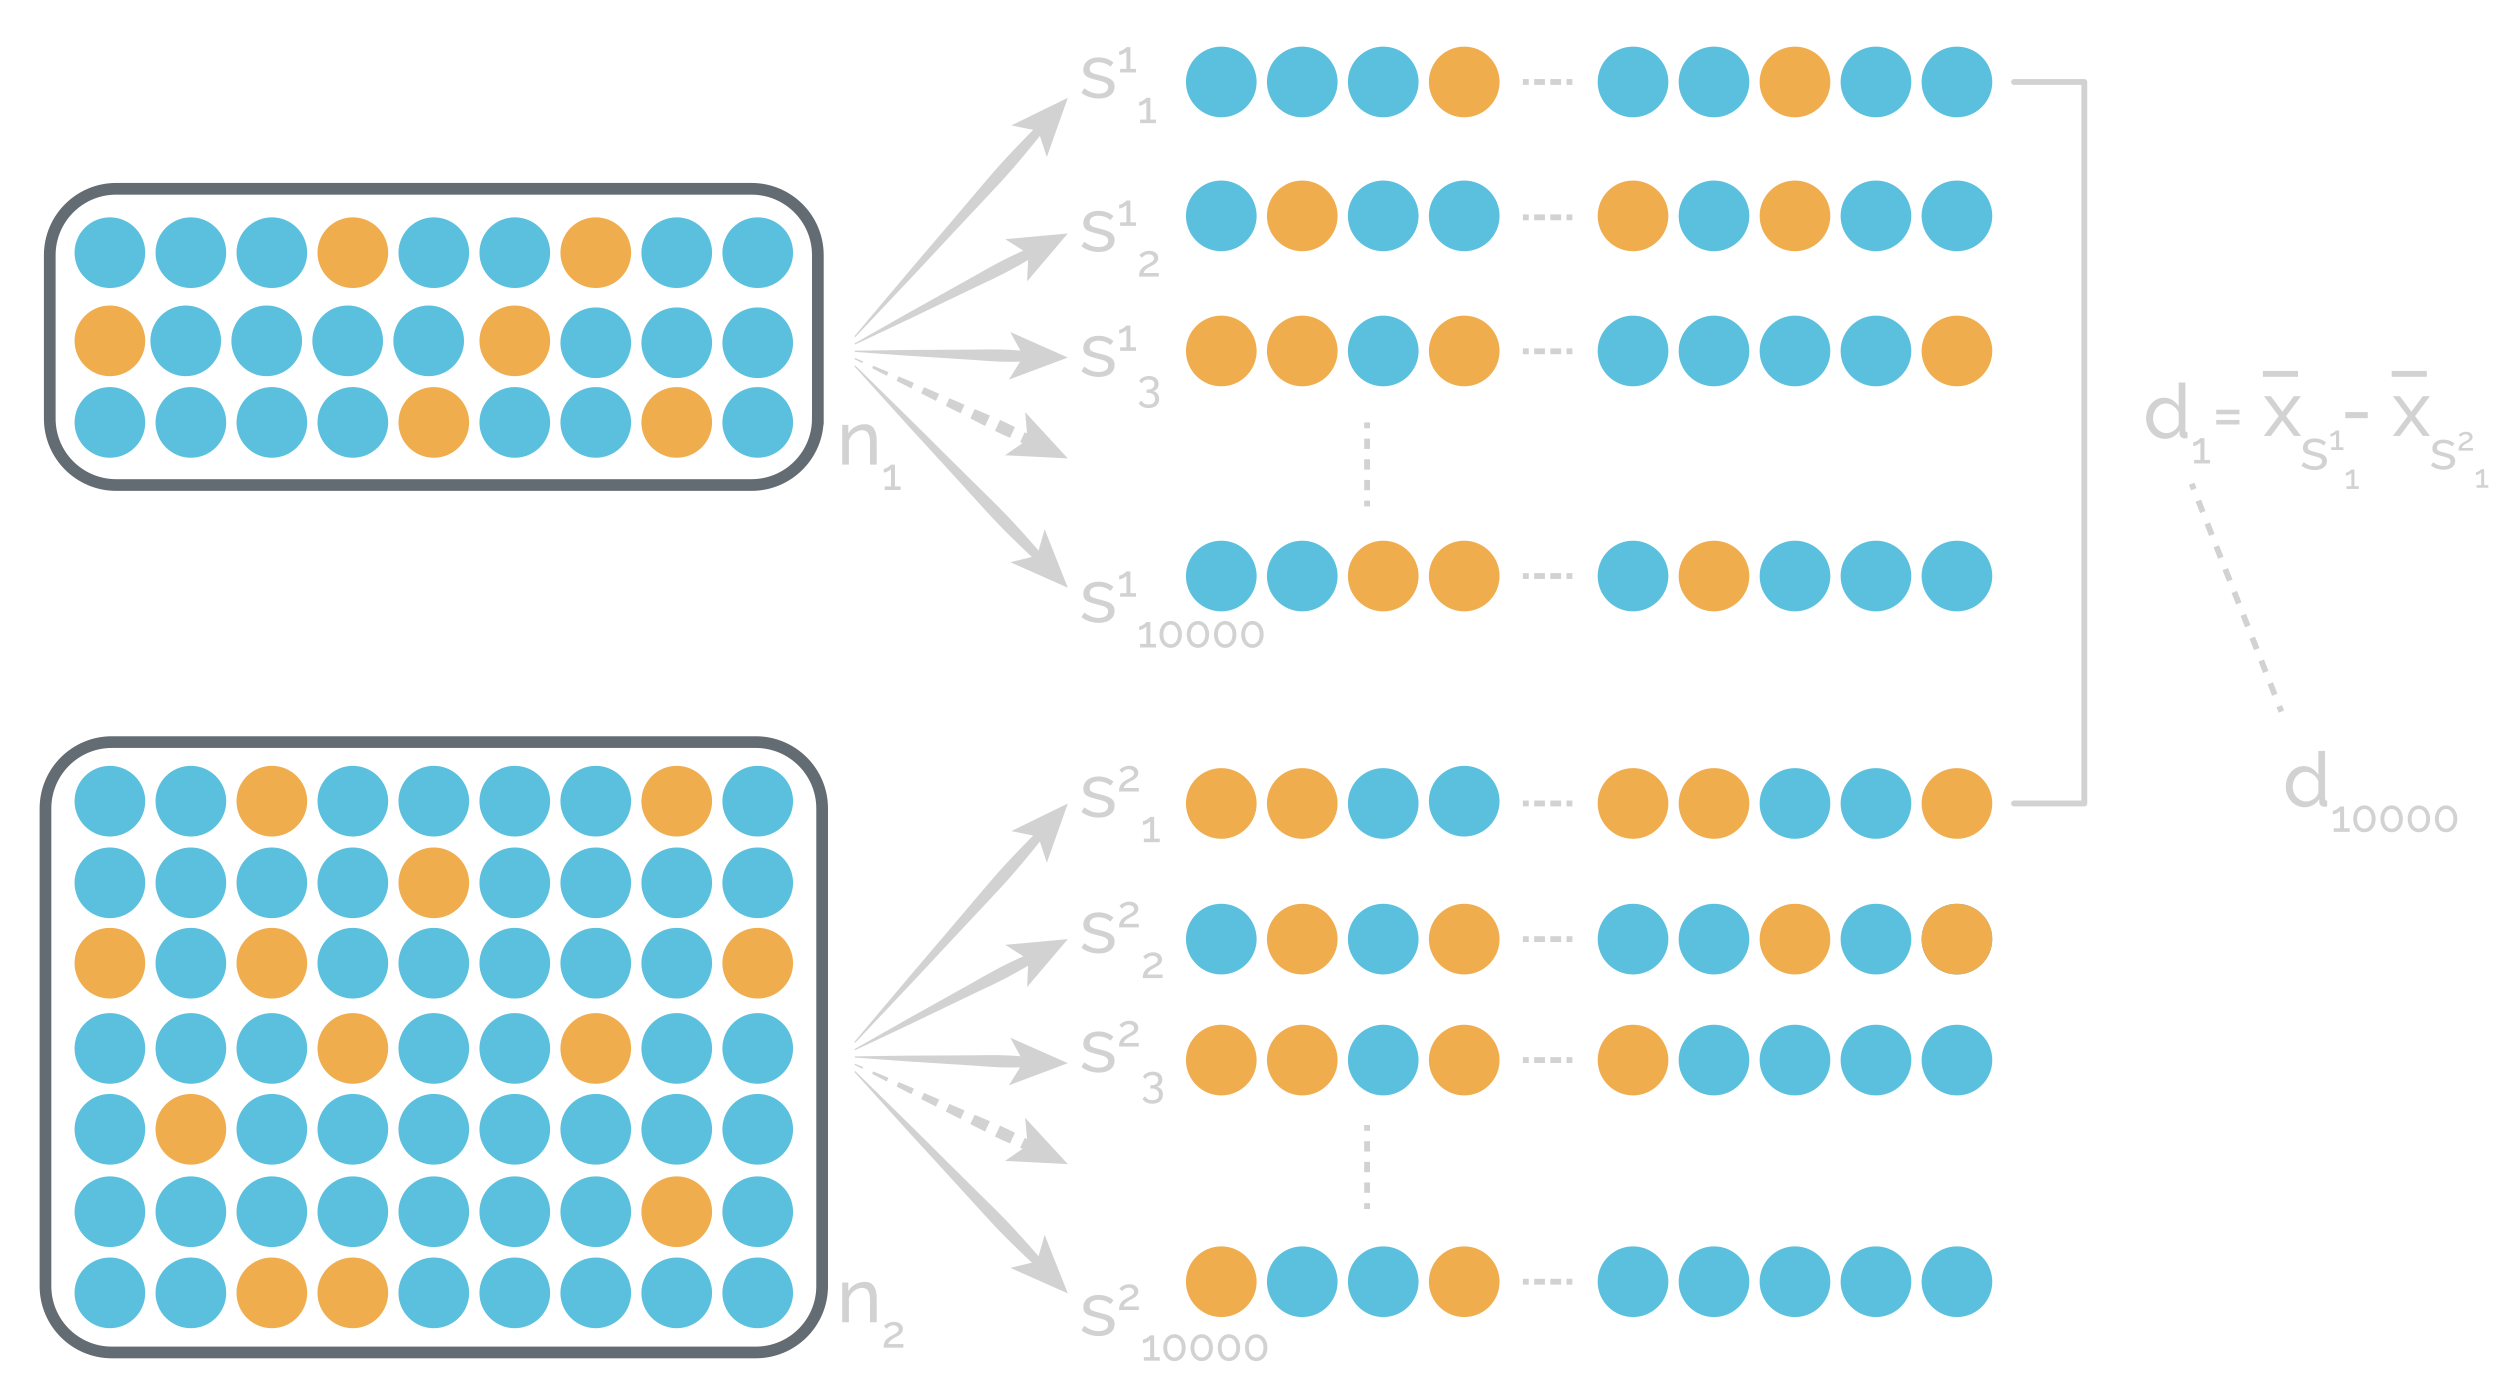 <?xml version="1.0" encoding="utf-8"?>
<!-- Generator: Adobe Illustrator 16.0.4, SVG Export Plug-In . SVG Version: 6.00 Build 0)  -->
<!DOCTYPE svg PUBLIC "-//W3C//DTD SVG 1.1//EN" "http://www.w3.org/Graphics/SVG/1.1/DTD/svg11.dtd">
<svg version="1.1" id="layer1" xmlns="http://www.w3.org/2000/svg" xmlns:xlink="http://www.w3.org/1999/xlink" x="0px" y="0px"
	 width="427px" height="236.5px" viewBox="0 0 427 236.5" enable-background="new 0 0 427 236.5" xml:space="preserve">
<path fill="#5BC0DE" d="M228.463,218.915c0,3.336-2.703,6.039-6.037,6.039s-6.037-2.703-6.037-6.039
	c0-3.332,2.703-6.036,6.037-6.036S228.463,215.583,228.463,218.915z"/>
<path fill="#5BC0DE" d="M340.281,218.915c0,3.336-2.702,6.039-6.037,6.039c-3.334,0-6.037-2.703-6.037-6.039
	c0-3.332,2.703-6.036,6.037-6.036C337.579,212.879,340.281,215.583,340.281,218.915z"/>
<path fill="#5BC0DE" d="M340.281,181.061c0,3.336-2.702,6.039-6.037,6.039c-3.334,0-6.037-2.703-6.037-6.039
	c0-3.332,2.703-6.036,6.037-6.036C337.579,175.024,340.281,177.729,340.281,181.061z"/>
<path fill="#5BC0DE" d="M340.281,160.4c0,3.336-2.702,6.039-6.037,6.039c-3.334,0-6.037-2.703-6.037-6.039
	c0-3.332,2.703-6.036,6.037-6.036C337.579,154.364,340.281,157.068,340.281,160.4z"/>
<path fill="#5BC0DE" d="M214.632,160.4c0,3.336-2.703,6.039-6.037,6.039s-6.037-2.703-6.037-6.039c0-3.332,2.703-6.036,6.037-6.036
	S214.632,157.068,214.632,160.4z"/>
<circle fill="#F0AD4E" cx="236.257" cy="98.387" r="6.037"/>
<circle fill="#F0AD4E" cx="278.92" cy="36.873" r="6.037"/>
<circle fill="#F0AD4E" cx="334.244" cy="59.946" r="6.037"/>
<circle fill="#F0AD4E" cx="222.426" cy="59.946" r="6.037"/>
<circle fill="#F0AD4E" cx="222.426" cy="36.873" r="6.037"/>
<circle fill="#F0AD4E" cx="208.595" cy="59.946" r="6.037"/>
<g>
	<path fill="#D2D2D2" d="M149.738,79.358h-1.144v-3.796c0-0.728-0.11-1.257-0.331-1.586c-0.222-0.33-0.558-0.494-1.008-0.494
		c-0.234,0-0.468,0.045-0.702,0.137c-0.234,0.091-0.455,0.214-0.663,0.37c-0.208,0.156-0.39,0.343-0.546,0.559
		c-0.156,0.217-0.273,0.455-0.351,0.715v4.095h-1.145v-6.786h1.04v1.456c0.269-0.477,0.656-0.858,1.164-1.144
		c0.507-0.286,1.059-0.429,1.657-0.429c0.39,0,0.715,0.071,0.975,0.214s0.468,0.342,0.624,0.598
		c0.156,0.255,0.267,0.557,0.332,0.903c0.064,0.347,0.097,0.724,0.097,1.131V79.358z"/>
	<path fill="#D2D2D2" d="M153.825,83.081v0.606h-2.721v-0.606h1.076v-2.956c-0.046,0.061-0.116,0.125-0.212,0.193
		c-0.097,0.068-0.204,0.131-0.322,0.189c-0.119,0.058-0.241,0.107-0.368,0.147c-0.126,0.041-0.237,0.061-0.333,0.061V80.08
		c0.111,0,0.235-0.032,0.371-0.095c0.137-0.063,0.267-0.137,0.391-0.22c0.124-0.083,0.229-0.164,0.318-0.242
		c0.088-0.079,0.141-0.133,0.155-0.163h0.683v3.721H153.825z"/>
</g>
<g>
	<path fill="#D2D2D2" d="M393.645,137.879c-0.468,0-0.901-0.096-1.3-0.285c-0.398-0.191-0.741-0.447-1.027-0.768
		c-0.285-0.32-0.509-0.693-0.669-1.118c-0.161-0.425-0.24-0.871-0.24-1.339c0-0.477,0.075-0.93,0.228-1.358
		c0.151-0.429,0.363-0.804,0.637-1.124c0.272-0.321,0.598-0.574,0.975-0.762c0.377-0.186,0.791-0.279,1.241-0.279
		c0.547,0,1.034,0.144,1.463,0.43c0.429,0.285,0.77,0.633,1.021,1.039v-4.056h1.145v8.087c0,0.268,0.121,0.406,0.363,0.416v0.987
		c-0.121,0.017-0.219,0.03-0.292,0.039c-0.074,0.009-0.146,0.013-0.215,0.013c-0.226,0-0.423-0.076-0.592-0.227
		c-0.169-0.152-0.253-0.328-0.253-0.527v-0.572c-0.269,0.442-0.626,0.787-1.072,1.033
		C394.608,137.756,394.139,137.879,393.645,137.879z M393.918,136.891c0.208,0,0.422-0.039,0.644-0.117
		c0.221-0.078,0.429-0.186,0.624-0.324c0.194-0.139,0.363-0.301,0.507-0.488c0.143-0.186,0.236-0.383,0.279-0.591v-1.95
		c-0.078-0.217-0.195-0.422-0.351-0.617c-0.156-0.195-0.332-0.364-0.526-0.508c-0.195-0.143-0.403-0.255-0.624-0.338
		c-0.222-0.082-0.44-0.123-0.657-0.123c-0.338,0-0.644,0.072-0.916,0.215c-0.273,0.143-0.507,0.334-0.702,0.572
		s-0.345,0.511-0.448,0.818c-0.104,0.308-0.156,0.622-0.156,0.942c0,0.339,0.061,0.661,0.182,0.969s0.286,0.574,0.494,0.8
		c0.208,0.225,0.453,0.404,0.734,0.539C393.283,136.824,393.588,136.891,393.918,136.891z"/>
	<path fill="#D2D2D2" d="M401.332,141.472v0.606h-2.721v-0.606h1.076v-2.956c-0.046,0.061-0.116,0.125-0.212,0.193
		c-0.097,0.068-0.204,0.132-0.322,0.189c-0.119,0.059-0.241,0.107-0.368,0.148c-0.126,0.04-0.237,0.061-0.333,0.061v-0.637
		c0.111,0,0.235-0.031,0.371-0.095c0.137-0.063,0.267-0.137,0.391-0.22c0.124-0.084,0.229-0.164,0.318-0.242
		c0.088-0.079,0.141-0.133,0.155-0.164h0.683v3.722H401.332z"/>
	<path fill="#D2D2D2" d="M405.758,139.857c0,0.334-0.048,0.641-0.144,0.921c-0.097,0.28-0.23,0.522-0.402,0.728
		s-0.375,0.363-0.609,0.478c-0.235,0.114-0.489,0.171-0.762,0.171c-0.278,0-0.535-0.057-0.77-0.171
		c-0.235-0.114-0.438-0.272-0.606-0.478s-0.302-0.447-0.397-0.728c-0.097-0.28-0.145-0.587-0.145-0.921s0.048-0.641,0.145-0.921
		c0.096-0.28,0.229-0.522,0.397-0.728s0.371-0.365,0.606-0.481c0.234-0.116,0.491-0.175,0.77-0.175c0.272,0,0.526,0.059,0.762,0.175
		c0.234,0.116,0.438,0.276,0.609,0.481s0.306,0.447,0.402,0.728C405.71,139.217,405.758,139.523,405.758,139.857z M405.083,139.857
		c0-0.248-0.03-0.475-0.091-0.682s-0.146-0.386-0.258-0.535c-0.11-0.148-0.242-0.264-0.394-0.344
		c-0.151-0.082-0.318-0.122-0.5-0.122c-0.188,0-0.358,0.04-0.512,0.122c-0.154,0.08-0.286,0.195-0.395,0.344
		c-0.108,0.149-0.193,0.328-0.254,0.535s-0.091,0.434-0.091,0.682c0,0.253,0.03,0.481,0.091,0.686
		c0.061,0.205,0.146,0.381,0.254,0.527s0.24,0.26,0.395,0.341c0.153,0.081,0.324,0.121,0.512,0.121c0.182,0,0.349-0.04,0.5-0.121
		s0.283-0.194,0.394-0.341c0.111-0.146,0.197-0.322,0.258-0.527C405.053,140.339,405.083,140.11,405.083,139.857z"/>
	<path fill="#D2D2D2" d="M410.411,139.857c0,0.334-0.048,0.641-0.144,0.921c-0.097,0.28-0.23,0.522-0.402,0.728
		s-0.375,0.363-0.609,0.478c-0.235,0.114-0.489,0.171-0.762,0.171c-0.278,0-0.535-0.057-0.77-0.171
		c-0.235-0.114-0.438-0.272-0.606-0.478s-0.302-0.447-0.397-0.728c-0.097-0.28-0.145-0.587-0.145-0.921s0.048-0.641,0.145-0.921
		c0.096-0.28,0.229-0.522,0.397-0.728s0.371-0.365,0.606-0.481c0.234-0.116,0.491-0.175,0.77-0.175c0.272,0,0.526,0.059,0.762,0.175
		c0.234,0.116,0.438,0.276,0.609,0.481s0.306,0.447,0.402,0.728C410.363,139.217,410.411,139.523,410.411,139.857z M409.736,139.857
		c0-0.248-0.03-0.475-0.091-0.682s-0.146-0.386-0.258-0.535c-0.11-0.148-0.242-0.264-0.394-0.344
		c-0.151-0.082-0.318-0.122-0.5-0.122c-0.188,0-0.358,0.04-0.512,0.122c-0.154,0.08-0.286,0.195-0.395,0.344
		c-0.108,0.149-0.193,0.328-0.254,0.535s-0.091,0.434-0.091,0.682c0,0.253,0.03,0.481,0.091,0.686
		c0.061,0.205,0.146,0.381,0.254,0.527s0.24,0.26,0.395,0.341c0.153,0.081,0.324,0.121,0.512,0.121c0.182,0,0.349-0.04,0.5-0.121
		s0.283-0.194,0.394-0.341c0.111-0.146,0.197-0.322,0.258-0.527C409.706,140.339,409.736,140.11,409.736,139.857z"/>
	<path fill="#D2D2D2" d="M415.064,139.857c0,0.334-0.048,0.641-0.144,0.921c-0.097,0.28-0.23,0.522-0.402,0.728
		s-0.375,0.363-0.609,0.478c-0.235,0.114-0.489,0.171-0.762,0.171c-0.278,0-0.535-0.057-0.77-0.171
		c-0.235-0.114-0.438-0.272-0.606-0.478s-0.302-0.447-0.397-0.728c-0.097-0.28-0.145-0.587-0.145-0.921s0.048-0.641,0.145-0.921
		c0.096-0.28,0.229-0.522,0.397-0.728s0.371-0.365,0.606-0.481c0.234-0.116,0.491-0.175,0.77-0.175c0.272,0,0.526,0.059,0.762,0.175
		c0.234,0.116,0.438,0.276,0.609,0.481s0.306,0.447,0.402,0.728C415.017,139.217,415.064,139.523,415.064,139.857z M414.39,139.857
		c0-0.248-0.03-0.475-0.091-0.682s-0.146-0.386-0.258-0.535c-0.11-0.148-0.242-0.264-0.394-0.344
		c-0.151-0.082-0.318-0.122-0.5-0.122c-0.188,0-0.358,0.04-0.512,0.122c-0.154,0.08-0.286,0.195-0.395,0.344
		c-0.108,0.149-0.193,0.328-0.254,0.535s-0.091,0.434-0.091,0.682c0,0.253,0.03,0.481,0.091,0.686
		c0.061,0.205,0.146,0.381,0.254,0.527s0.24,0.26,0.395,0.341c0.153,0.081,0.324,0.121,0.512,0.121c0.182,0,0.349-0.04,0.5-0.121
		s0.283-0.194,0.394-0.341c0.111-0.146,0.197-0.322,0.258-0.527C414.359,140.339,414.39,140.11,414.39,139.857z"/>
	<path fill="#D2D2D2" d="M419.718,139.857c0,0.334-0.048,0.641-0.144,0.921c-0.097,0.28-0.23,0.522-0.402,0.728
		s-0.375,0.363-0.609,0.478c-0.235,0.114-0.489,0.171-0.762,0.171c-0.278,0-0.535-0.057-0.77-0.171
		c-0.235-0.114-0.438-0.272-0.606-0.478s-0.302-0.447-0.397-0.728c-0.097-0.28-0.145-0.587-0.145-0.921s0.048-0.641,0.145-0.921
		c0.096-0.28,0.229-0.522,0.397-0.728s0.371-0.365,0.606-0.481c0.234-0.116,0.491-0.175,0.77-0.175c0.272,0,0.526,0.059,0.762,0.175
		c0.234,0.116,0.438,0.276,0.609,0.481s0.306,0.447,0.402,0.728C419.67,139.217,419.718,139.523,419.718,139.857z M419.043,139.857
		c0-0.248-0.03-0.475-0.091-0.682s-0.146-0.386-0.258-0.535c-0.11-0.148-0.242-0.264-0.394-0.344
		c-0.151-0.082-0.318-0.122-0.5-0.122c-0.188,0-0.358,0.04-0.512,0.122c-0.154,0.08-0.286,0.195-0.395,0.344
		c-0.108,0.149-0.193,0.328-0.254,0.535s-0.091,0.434-0.091,0.682c0,0.253,0.03,0.481,0.091,0.686
		c0.061,0.205,0.146,0.381,0.254,0.527s0.24,0.26,0.395,0.341c0.153,0.081,0.324,0.121,0.512,0.121c0.182,0,0.349-0.04,0.5-0.121
		s0.283-0.194,0.394-0.341c0.111-0.146,0.197-0.322,0.258-0.527C419.013,140.339,419.043,140.11,419.043,139.857z"/>
</g>
<g>
	<path fill="#D2D2D2" d="M187.688,16.832c-0.546,0-1.083-0.084-1.611-0.253c-0.529-0.169-0.984-0.414-1.365-0.734l0.494-0.767
		c0.398,0.304,0.797,0.531,1.195,0.683s0.819,0.228,1.262,0.228c0.493,0,0.886-0.098,1.176-0.292
		c0.291-0.195,0.436-0.47,0.436-0.826c0-0.165-0.039-0.306-0.116-0.422c-0.078-0.117-0.195-0.219-0.352-0.306
		c-0.156-0.086-0.355-0.165-0.598-0.234c-0.243-0.069-0.524-0.143-0.846-0.221c-0.407-0.104-0.758-0.204-1.053-0.299
		s-0.537-0.208-0.728-0.338c-0.191-0.13-0.33-0.286-0.416-0.468c-0.087-0.182-0.13-0.407-0.13-0.676
		c0-0.338,0.066-0.639,0.201-0.904c0.134-0.264,0.318-0.485,0.553-0.663c0.233-0.178,0.509-0.312,0.825-0.403
		c0.316-0.091,0.656-0.136,1.021-0.136c0.512,0,0.988,0.083,1.43,0.247c0.442,0.165,0.814,0.381,1.118,0.65l-0.52,0.689
		c-0.286-0.251-0.607-0.44-0.962-0.565c-0.355-0.125-0.72-0.188-1.093-0.188c-0.416,0-0.769,0.089-1.06,0.266
		c-0.29,0.178-0.436,0.462-0.436,0.852c0,0.156,0.028,0.286,0.085,0.39s0.149,0.195,0.279,0.273s0.297,0.147,0.501,0.208
		c0.203,0.061,0.448,0.126,0.734,0.195c0.45,0.104,0.843,0.21,1.177,0.319c0.333,0.108,0.61,0.236,0.832,0.383
		c0.221,0.147,0.385,0.321,0.493,0.52c0.108,0.2,0.163,0.442,0.163,0.728c0,0.633-0.243,1.135-0.729,1.508
		C189.166,16.646,188.511,16.832,187.688,16.832z"/>
	<path fill="#D2D2D2" d="M194.037,11.767v0.606h-2.721v-0.606h1.076V8.811c-0.046,0.061-0.116,0.125-0.212,0.193
		c-0.097,0.068-0.204,0.131-0.322,0.189c-0.119,0.058-0.241,0.107-0.368,0.147c-0.126,0.041-0.237,0.061-0.333,0.061V8.766
		c0.111,0,0.235-0.032,0.371-0.095c0.137-0.063,0.267-0.137,0.391-0.22c0.124-0.083,0.229-0.164,0.318-0.242
		c0.088-0.079,0.141-0.133,0.155-0.163h0.683v3.721H194.037z"/>
	<path fill="#D2D2D2" d="M197.447,20.425v0.606h-2.721v-0.606h1.076v-2.956c-0.046,0.061-0.116,0.125-0.212,0.193
		c-0.097,0.068-0.204,0.131-0.322,0.189c-0.119,0.058-0.241,0.107-0.368,0.147c-0.126,0.041-0.237,0.061-0.333,0.061v-0.636
		c0.111,0,0.235-0.032,0.371-0.095c0.137-0.063,0.267-0.137,0.391-0.22c0.124-0.083,0.229-0.164,0.318-0.242
		c0.088-0.079,0.141-0.133,0.155-0.163h0.683v3.721H197.447z"/>
</g>
<g>
	<path fill="#D2D2D2" d="M187.688,43.04c-0.546,0-1.083-0.084-1.611-0.253c-0.529-0.169-0.984-0.414-1.365-0.734l0.494-0.767
		c0.398,0.304,0.797,0.531,1.195,0.683s0.819,0.228,1.262,0.228c0.493,0,0.886-0.098,1.176-0.292
		c0.291-0.195,0.436-0.47,0.436-0.826c0-0.165-0.039-0.306-0.116-0.422c-0.078-0.117-0.195-0.219-0.352-0.306
		c-0.156-0.086-0.355-0.165-0.598-0.234c-0.243-0.069-0.524-0.143-0.846-0.221c-0.407-0.104-0.758-0.204-1.053-0.299
		s-0.537-0.208-0.728-0.338c-0.191-0.13-0.33-0.286-0.416-0.468c-0.087-0.182-0.13-0.407-0.13-0.676
		c0-0.338,0.066-0.639,0.201-0.904c0.134-0.264,0.318-0.485,0.553-0.663c0.233-0.178,0.509-0.312,0.825-0.403
		c0.316-0.091,0.656-0.136,1.021-0.136c0.512,0,0.988,0.083,1.43,0.247c0.442,0.165,0.814,0.381,1.118,0.65l-0.52,0.689
		c-0.286-0.251-0.607-0.44-0.962-0.565c-0.355-0.125-0.72-0.188-1.093-0.188c-0.416,0-0.769,0.089-1.06,0.266
		c-0.29,0.178-0.436,0.462-0.436,0.852c0,0.156,0.028,0.286,0.085,0.39s0.149,0.195,0.279,0.273s0.297,0.147,0.501,0.208
		c0.203,0.061,0.448,0.126,0.734,0.195c0.45,0.104,0.843,0.21,1.177,0.319c0.333,0.108,0.61,0.236,0.832,0.383
		c0.221,0.147,0.385,0.321,0.493,0.52c0.108,0.2,0.163,0.442,0.163,0.728c0,0.633-0.243,1.135-0.729,1.508
		C189.166,42.854,188.511,43.04,187.688,43.04z"/>
	<path fill="#D2D2D2" d="M194.037,37.975v0.606h-2.721v-0.606h1.076v-2.956c-0.046,0.061-0.116,0.125-0.212,0.193
		c-0.097,0.068-0.204,0.131-0.322,0.189c-0.119,0.058-0.241,0.107-0.368,0.147c-0.126,0.041-0.237,0.061-0.333,0.061v-0.636
		c0.111,0,0.235-0.032,0.371-0.095c0.137-0.063,0.267-0.137,0.391-0.22c0.124-0.083,0.229-0.164,0.318-0.242
		c0.088-0.079,0.141-0.133,0.155-0.163h0.683v3.721H194.037z"/>
	<path fill="#D2D2D2" d="M194.544,47.239c0-0.202,0.016-0.392,0.049-0.568s0.095-0.346,0.186-0.508s0.216-0.316,0.375-0.462
		s0.368-0.293,0.626-0.439c0.151-0.081,0.306-0.161,0.462-0.239s0.3-0.162,0.429-0.25s0.234-0.183,0.318-0.284
		c0.083-0.101,0.125-0.22,0.125-0.356c0-0.086-0.021-0.172-0.061-0.258c-0.041-0.086-0.099-0.162-0.175-0.227
		c-0.076-0.066-0.171-0.119-0.284-0.159s-0.244-0.061-0.391-0.061c-0.151,0-0.289,0.021-0.413,0.064
		c-0.123,0.043-0.233,0.096-0.329,0.159c-0.097,0.063-0.18,0.13-0.25,0.201c-0.071,0.071-0.129,0.134-0.175,0.189l-0.432-0.485
		c0.04-0.045,0.108-0.107,0.204-0.186c0.097-0.078,0.218-0.158,0.364-0.239c0.146-0.081,0.315-0.15,0.508-0.208
		c0.191-0.058,0.406-0.087,0.645-0.087c0.231,0,0.441,0.032,0.629,0.095c0.187,0.063,0.345,0.15,0.474,0.261
		c0.129,0.111,0.229,0.242,0.299,0.391c0.071,0.149,0.106,0.307,0.106,0.474c0,0.197-0.043,0.369-0.129,0.515
		c-0.086,0.147-0.19,0.275-0.314,0.387s-0.257,0.206-0.398,0.284c-0.141,0.079-0.268,0.146-0.379,0.201
		c-0.11,0.056-0.235,0.123-0.375,0.201c-0.139,0.078-0.271,0.167-0.397,0.265c-0.127,0.099-0.236,0.208-0.33,0.33
		s-0.152,0.253-0.178,0.394h2.584v0.606H194.544z"/>
</g>
<g>
	<path fill="#D2D2D2" d="M187.688,64.384c-0.546,0-1.083-0.084-1.611-0.253c-0.529-0.169-0.984-0.414-1.365-0.734l0.494-0.767
		c0.398,0.304,0.797,0.531,1.195,0.683s0.819,0.228,1.262,0.228c0.493,0,0.886-0.098,1.176-0.292
		c0.291-0.195,0.436-0.47,0.436-0.826c0-0.165-0.039-0.306-0.116-0.422c-0.078-0.117-0.195-0.219-0.352-0.306
		c-0.156-0.086-0.355-0.165-0.598-0.234c-0.243-0.069-0.524-0.143-0.846-0.221c-0.407-0.104-0.758-0.204-1.053-0.299
		s-0.537-0.208-0.728-0.338c-0.191-0.13-0.33-0.286-0.416-0.468c-0.087-0.182-0.13-0.407-0.13-0.676
		c0-0.338,0.066-0.639,0.201-0.904c0.134-0.264,0.318-0.485,0.553-0.663c0.233-0.178,0.509-0.312,0.825-0.403
		c0.316-0.091,0.656-0.136,1.021-0.136c0.512,0,0.988,0.083,1.43,0.247c0.442,0.165,0.814,0.381,1.118,0.65l-0.52,0.689
		c-0.286-0.251-0.607-0.44-0.962-0.565c-0.355-0.125-0.72-0.188-1.093-0.188c-0.416,0-0.769,0.089-1.06,0.266
		c-0.29,0.178-0.436,0.462-0.436,0.852c0,0.156,0.028,0.286,0.085,0.39s0.149,0.195,0.279,0.273s0.297,0.147,0.501,0.208
		c0.203,0.061,0.448,0.126,0.734,0.195c0.45,0.104,0.843,0.21,1.177,0.319c0.333,0.108,0.61,0.236,0.832,0.383
		c0.221,0.147,0.385,0.321,0.493,0.52c0.108,0.2,0.163,0.442,0.163,0.728c0,0.633-0.243,1.135-0.729,1.508
		C189.166,64.198,188.511,64.384,187.688,64.384z"/>
	<path fill="#D2D2D2" d="M194.037,59.319v0.606h-2.721v-0.606h1.076v-2.956c-0.046,0.061-0.116,0.125-0.212,0.193
		c-0.097,0.068-0.204,0.131-0.322,0.189c-0.119,0.058-0.241,0.107-0.368,0.147c-0.126,0.041-0.237,0.061-0.333,0.061v-0.636
		c0.111,0,0.235-0.032,0.371-0.095c0.137-0.063,0.267-0.137,0.391-0.22c0.124-0.083,0.229-0.164,0.318-0.242
		c0.088-0.079,0.141-0.133,0.155-0.163h0.683v3.721H194.037z"/>
	<path fill="#D2D2D2" d="M196.931,66.795c0.323,0.056,0.58,0.205,0.77,0.447c0.189,0.242,0.284,0.543,0.284,0.902
		c0,0.232-0.043,0.444-0.129,0.637c-0.086,0.192-0.208,0.356-0.367,0.492c-0.159,0.137-0.351,0.242-0.572,0.315
		c-0.223,0.073-0.47,0.11-0.743,0.11c-0.384,0-0.721-0.072-1.012-0.216c-0.29-0.144-0.517-0.347-0.678-0.61l0.447-0.447
		c0.115,0.207,0.272,0.37,0.47,0.489c0.196,0.119,0.454,0.178,0.772,0.178c0.349,0,0.623-0.079,0.822-0.235
		c0.2-0.157,0.3-0.394,0.3-0.712s-0.107-0.572-0.322-0.762s-0.526-0.284-0.936-0.284h-0.197v-0.561h0.212
		c0.364,0,0.643-0.087,0.838-0.261c0.194-0.174,0.292-0.396,0.292-0.664c0-0.268-0.094-0.467-0.281-0.599
		c-0.187-0.131-0.422-0.197-0.704-0.197c-0.278,0-0.522,0.059-0.731,0.178c-0.21,0.119-0.373,0.284-0.489,0.497l-0.409-0.424
		c0.065-0.126,0.155-0.241,0.27-0.345c0.113-0.104,0.244-0.193,0.394-0.269c0.149-0.076,0.311-0.134,0.485-0.174
		c0.174-0.041,0.357-0.061,0.549-0.061c0.238,0,0.456,0.033,0.656,0.099c0.199,0.066,0.371,0.157,0.516,0.273
		c0.144,0.116,0.255,0.258,0.333,0.424c0.078,0.167,0.117,0.352,0.117,0.553c0,0.152-0.021,0.296-0.064,0.432
		s-0.105,0.26-0.189,0.372c-0.083,0.111-0.185,0.203-0.303,0.276C197.21,66.72,197.078,66.77,196.931,66.795z"/>
</g>
<g>
	<path fill="#D2D2D2" d="M187.688,106.385c-0.546,0-1.083-0.085-1.611-0.254c-0.529-0.169-0.984-0.414-1.365-0.734l0.494-0.768
		c0.398,0.305,0.797,0.531,1.195,0.684c0.398,0.151,0.819,0.227,1.262,0.227c0.493,0,0.886-0.098,1.176-0.292
		c0.291-0.195,0.436-0.47,0.436-0.825c0-0.165-0.039-0.307-0.116-0.423c-0.078-0.117-0.195-0.219-0.352-0.306
		c-0.156-0.086-0.355-0.164-0.598-0.234c-0.243-0.068-0.524-0.143-0.846-0.221c-0.407-0.104-0.758-0.203-1.053-0.299
		s-0.537-0.208-0.728-0.338c-0.191-0.131-0.33-0.286-0.416-0.469c-0.087-0.182-0.13-0.406-0.13-0.676
		c0-0.338,0.066-0.639,0.201-0.903c0.134-0.265,0.318-0.485,0.553-0.663c0.233-0.178,0.509-0.312,0.825-0.402
		c0.316-0.092,0.656-0.137,1.021-0.137c0.512,0,0.988,0.082,1.43,0.247c0.442,0.165,0.814,0.382,1.118,0.649l-0.52,0.689
		c-0.286-0.252-0.607-0.439-0.962-0.565c-0.355-0.126-0.72-0.188-1.093-0.188c-0.416,0-0.769,0.089-1.06,0.266
		c-0.29,0.178-0.436,0.463-0.436,0.852c0,0.156,0.028,0.287,0.085,0.391s0.149,0.195,0.279,0.273s0.297,0.146,0.501,0.207
		c0.203,0.061,0.448,0.127,0.734,0.195c0.45,0.104,0.843,0.211,1.177,0.318c0.333,0.109,0.61,0.236,0.832,0.384
		c0.221,0.147,0.385,0.321,0.493,0.521s0.163,0.441,0.163,0.728c0,0.633-0.243,1.136-0.729,1.508
		C189.166,106.198,188.511,106.385,187.688,106.385z"/>
	<path fill="#D2D2D2" d="M194.037,101.318v0.607h-2.721v-0.607h1.076v-2.955c-0.046,0.061-0.116,0.125-0.212,0.193
		c-0.097,0.068-0.204,0.131-0.322,0.189c-0.119,0.059-0.241,0.107-0.368,0.147c-0.126,0.04-0.237,0.061-0.333,0.061v-0.636
		c0.111,0,0.235-0.032,0.371-0.096c0.137-0.062,0.267-0.137,0.391-0.22s0.229-0.164,0.318-0.242
		c0.088-0.079,0.141-0.133,0.155-0.163h0.683v3.721H194.037z"/>
	<path fill="#D2D2D2" d="M197.447,109.977v0.607h-2.721v-0.607h1.076v-2.955c-0.046,0.061-0.116,0.125-0.212,0.193
		c-0.097,0.068-0.204,0.131-0.322,0.189c-0.119,0.059-0.241,0.107-0.368,0.147c-0.126,0.04-0.237,0.061-0.333,0.061v-0.636
		c0.111,0,0.235-0.032,0.371-0.096c0.137-0.062,0.267-0.137,0.391-0.22s0.229-0.164,0.318-0.242
		c0.088-0.079,0.141-0.133,0.155-0.163h0.683v3.721H197.447z"/>
	<path fill="#D2D2D2" d="M201.873,108.363c0,0.333-0.048,0.641-0.144,0.92c-0.097,0.281-0.23,0.523-0.402,0.729
		c-0.172,0.204-0.375,0.363-0.609,0.477c-0.235,0.114-0.489,0.171-0.762,0.171c-0.278,0-0.535-0.057-0.77-0.171
		c-0.235-0.113-0.438-0.272-0.606-0.477c-0.169-0.205-0.302-0.447-0.397-0.729c-0.097-0.279-0.145-0.587-0.145-0.92
		c0-0.334,0.048-0.641,0.145-0.922c0.096-0.279,0.229-0.522,0.397-0.727c0.169-0.205,0.371-0.365,0.606-0.482
		c0.234-0.115,0.491-0.174,0.77-0.174c0.272,0,0.526,0.059,0.762,0.174c0.234,0.117,0.438,0.277,0.609,0.482
		c0.172,0.204,0.306,0.447,0.402,0.727C201.825,107.723,201.873,108.029,201.873,108.363z M201.198,108.363
		c0-0.248-0.03-0.475-0.091-0.683c-0.061-0.207-0.146-0.386-0.258-0.534c-0.11-0.148-0.242-0.264-0.394-0.345
		s-0.318-0.122-0.5-0.122c-0.188,0-0.358,0.041-0.512,0.122c-0.154,0.081-0.286,0.196-0.395,0.345s-0.193,0.327-0.254,0.534
		c-0.061,0.208-0.091,0.435-0.091,0.683c0,0.252,0.03,0.48,0.091,0.686s0.146,0.381,0.254,0.527s0.24,0.26,0.395,0.34
		c0.153,0.082,0.324,0.121,0.512,0.121c0.182,0,0.349-0.039,0.5-0.121c0.151-0.08,0.283-0.193,0.394-0.34
		c0.111-0.146,0.197-0.322,0.258-0.527S201.198,108.615,201.198,108.363z"/>
	<path fill="#D2D2D2" d="M206.525,108.363c0,0.333-0.047,0.641-0.143,0.92c-0.098,0.281-0.23,0.523-0.402,0.729
		c-0.172,0.204-0.375,0.363-0.609,0.477c-0.236,0.114-0.49,0.171-0.762,0.171c-0.278,0-0.535-0.057-0.77-0.171
		c-0.235-0.113-0.438-0.272-0.606-0.477c-0.169-0.205-0.302-0.447-0.397-0.729c-0.097-0.279-0.145-0.587-0.145-0.92
		c0-0.334,0.048-0.641,0.145-0.922c0.096-0.279,0.229-0.522,0.397-0.727c0.169-0.205,0.371-0.365,0.606-0.482
		c0.234-0.115,0.491-0.174,0.77-0.174c0.272,0,0.526,0.059,0.762,0.174c0.234,0.117,0.438,0.277,0.609,0.482
		c0.172,0.204,0.305,0.447,0.402,0.727C206.479,107.723,206.525,108.029,206.525,108.363z M205.852,108.363
		c0-0.248-0.031-0.475-0.092-0.683c-0.061-0.207-0.146-0.386-0.258-0.534c-0.109-0.148-0.242-0.264-0.393-0.345
		c-0.152-0.081-0.319-0.122-0.5-0.122c-0.188,0-0.358,0.041-0.512,0.122c-0.154,0.081-0.286,0.196-0.395,0.345
		s-0.193,0.327-0.254,0.534c-0.061,0.208-0.091,0.435-0.091,0.683c0,0.252,0.03,0.48,0.091,0.686s0.146,0.381,0.254,0.527
		s0.24,0.26,0.395,0.34c0.153,0.082,0.324,0.121,0.512,0.121c0.182,0,0.349-0.039,0.5-0.121c0.15-0.08,0.283-0.193,0.393-0.34
		c0.111-0.146,0.197-0.322,0.258-0.527S205.852,108.615,205.852,108.363z"/>
	<path fill="#D2D2D2" d="M211.18,108.363c0,0.333-0.049,0.641-0.145,0.92c-0.096,0.281-0.23,0.523-0.402,0.729
		c-0.172,0.204-0.375,0.363-0.609,0.477c-0.234,0.114-0.488,0.171-0.762,0.171c-0.277,0-0.535-0.057-0.77-0.171
		c-0.234-0.113-0.438-0.272-0.605-0.477c-0.17-0.205-0.303-0.447-0.398-0.729c-0.096-0.279-0.145-0.587-0.145-0.92
		c0-0.334,0.049-0.641,0.145-0.922c0.096-0.279,0.229-0.522,0.398-0.727c0.168-0.205,0.371-0.365,0.605-0.482
		c0.234-0.115,0.492-0.174,0.77-0.174c0.273,0,0.527,0.059,0.762,0.174c0.234,0.117,0.438,0.277,0.609,0.482
		c0.172,0.204,0.307,0.447,0.402,0.727C211.131,107.723,211.18,108.029,211.18,108.363z M210.504,108.363
		c0-0.248-0.029-0.475-0.09-0.683c-0.061-0.207-0.146-0.386-0.258-0.534s-0.242-0.264-0.395-0.345
		c-0.15-0.081-0.318-0.122-0.5-0.122c-0.188,0-0.357,0.041-0.512,0.122s-0.285,0.196-0.395,0.345
		c-0.107,0.148-0.193,0.327-0.254,0.534c-0.061,0.208-0.09,0.435-0.09,0.683c0,0.252,0.029,0.48,0.09,0.686s0.146,0.381,0.254,0.527
		c0.109,0.146,0.24,0.26,0.395,0.34c0.154,0.082,0.324,0.121,0.512,0.121c0.182,0,0.35-0.039,0.5-0.121
		c0.152-0.08,0.283-0.193,0.395-0.34s0.197-0.322,0.258-0.527S210.504,108.615,210.504,108.363z"/>
	<path fill="#D2D2D2" d="M215.832,108.363c0,0.333-0.047,0.641-0.143,0.92c-0.098,0.281-0.23,0.523-0.402,0.729
		c-0.172,0.204-0.375,0.363-0.609,0.477c-0.236,0.114-0.49,0.171-0.762,0.171c-0.279,0-0.535-0.057-0.77-0.171
		c-0.236-0.113-0.438-0.272-0.607-0.477c-0.168-0.205-0.301-0.447-0.396-0.729c-0.098-0.279-0.145-0.587-0.145-0.92
		c0-0.334,0.047-0.641,0.145-0.922c0.096-0.279,0.229-0.522,0.396-0.727c0.17-0.205,0.371-0.365,0.607-0.482
		c0.234-0.115,0.49-0.174,0.77-0.174c0.271,0,0.525,0.059,0.762,0.174c0.234,0.117,0.438,0.277,0.609,0.482
		c0.172,0.204,0.305,0.447,0.402,0.727C215.785,107.723,215.832,108.029,215.832,108.363z M215.158,108.363
		c0-0.248-0.031-0.475-0.092-0.683c-0.061-0.207-0.146-0.386-0.258-0.534c-0.109-0.148-0.242-0.264-0.393-0.345
		c-0.152-0.081-0.318-0.122-0.5-0.122c-0.188,0-0.359,0.041-0.512,0.122c-0.154,0.081-0.287,0.196-0.395,0.345
		c-0.109,0.148-0.193,0.327-0.254,0.534c-0.061,0.208-0.092,0.435-0.092,0.683c0,0.252,0.031,0.48,0.092,0.686
		s0.145,0.381,0.254,0.527c0.107,0.146,0.24,0.26,0.395,0.34c0.152,0.082,0.324,0.121,0.512,0.121c0.182,0,0.348-0.039,0.5-0.121
		c0.15-0.08,0.283-0.193,0.393-0.34c0.111-0.146,0.197-0.322,0.258-0.527S215.158,108.615,215.158,108.363z"/>
</g>
<g>
	<path fill="#D2D2D2" d="M187.688,139.652c-0.546,0-1.083-0.084-1.611-0.254c-0.529-0.168-0.984-0.413-1.365-0.734l0.494-0.767
		c0.398,0.304,0.797,0.53,1.195,0.683s0.819,0.228,1.262,0.228c0.493,0,0.886-0.098,1.176-0.292
		c0.291-0.195,0.436-0.471,0.436-0.826c0-0.164-0.039-0.306-0.116-0.422c-0.078-0.117-0.195-0.219-0.352-0.307
		c-0.156-0.086-0.355-0.164-0.598-0.233c-0.243-0.069-0.524-0.144-0.846-0.222c-0.407-0.104-0.758-0.203-1.053-0.299
		c-0.295-0.095-0.537-0.207-0.728-0.338c-0.191-0.13-0.33-0.285-0.416-0.468c-0.087-0.183-0.13-0.407-0.13-0.676
		c0-0.338,0.066-0.64,0.201-0.903c0.134-0.265,0.318-0.485,0.553-0.663c0.233-0.178,0.509-0.312,0.825-0.403
		c0.316-0.091,0.656-0.137,1.021-0.137c0.512,0,0.988,0.083,1.43,0.248c0.442,0.164,0.814,0.381,1.118,0.649l-0.52,0.688
		c-0.286-0.251-0.607-0.439-0.962-0.564c-0.355-0.126-0.72-0.189-1.093-0.189c-0.416,0-0.769,0.09-1.06,0.267
		c-0.29,0.178-0.436,0.462-0.436,0.852c0,0.156,0.028,0.286,0.085,0.39c0.057,0.104,0.149,0.195,0.279,0.273
		s0.297,0.147,0.501,0.208c0.203,0.061,0.448,0.126,0.734,0.194c0.45,0.104,0.843,0.211,1.177,0.319
		c0.333,0.108,0.61,0.236,0.832,0.384c0.221,0.146,0.385,0.32,0.493,0.52s0.163,0.441,0.163,0.729c0,0.633-0.243,1.135-0.729,1.508
		S188.511,139.652,187.688,139.652z"/>
	<path fill="#D2D2D2" d="M191.134,135.193c0-0.202,0.016-0.392,0.049-0.568s0.095-0.346,0.186-0.508s0.216-0.316,0.375-0.463
		s0.368-0.293,0.626-0.439c0.151-0.08,0.306-0.16,0.462-0.238s0.3-0.162,0.429-0.25s0.234-0.184,0.318-0.284
		c0.083-0.101,0.125-0.22,0.125-0.356c0-0.086-0.021-0.172-0.061-0.258c-0.041-0.086-0.099-0.162-0.175-0.227
		c-0.076-0.066-0.171-0.119-0.284-0.16c-0.113-0.04-0.244-0.061-0.391-0.061c-0.151,0-0.289,0.021-0.413,0.064
		c-0.123,0.043-0.233,0.096-0.329,0.159c-0.097,0.063-0.18,0.13-0.25,0.201c-0.071,0.071-0.129,0.134-0.175,0.189l-0.432-0.485
		c0.04-0.045,0.108-0.107,0.204-0.186c0.097-0.078,0.218-0.158,0.364-0.238c0.146-0.081,0.315-0.15,0.508-0.209
		c0.191-0.058,0.406-0.087,0.645-0.087c0.231,0,0.441,0.032,0.629,0.095c0.187,0.062,0.345,0.15,0.474,0.262
		s0.229,0.241,0.299,0.391c0.071,0.148,0.106,0.307,0.106,0.473c0,0.197-0.043,0.369-0.129,0.516s-0.19,0.275-0.314,0.387
		s-0.257,0.206-0.398,0.284c-0.141,0.079-0.268,0.146-0.379,0.2c-0.11,0.057-0.235,0.123-0.375,0.201
		c-0.139,0.078-0.271,0.167-0.397,0.266c-0.127,0.099-0.236,0.209-0.33,0.33s-0.152,0.252-0.178,0.394h2.584v0.606H191.134z"/>
	<path fill="#D2D2D2" d="M198.091,143.245v0.606h-2.721v-0.606h1.076v-2.956c-0.046,0.061-0.116,0.125-0.212,0.193
		c-0.097,0.068-0.204,0.132-0.322,0.189c-0.119,0.059-0.241,0.107-0.368,0.148c-0.126,0.04-0.237,0.061-0.333,0.061v-0.637
		c0.111,0,0.235-0.031,0.371-0.095c0.137-0.063,0.267-0.137,0.391-0.22c0.124-0.084,0.229-0.164,0.318-0.242
		c0.088-0.079,0.141-0.133,0.155-0.164h0.683v3.722H198.091z"/>
</g>
<g>
	<path fill="#D2D2D2" d="M187.688,162.86c-0.546,0-1.083-0.085-1.611-0.253c-0.529-0.17-0.984-0.414-1.365-0.734l0.494-0.768
		c0.398,0.304,0.797,0.531,1.195,0.683s0.819,0.228,1.262,0.228c0.493,0,0.886-0.098,1.176-0.293
		c0.291-0.195,0.436-0.47,0.436-0.825c0-0.165-0.039-0.306-0.116-0.423c-0.078-0.117-0.195-0.219-0.352-0.305
		c-0.156-0.087-0.355-0.165-0.598-0.234c-0.243-0.069-0.524-0.143-0.846-0.221c-0.407-0.104-0.758-0.204-1.053-0.299
		c-0.295-0.096-0.537-0.209-0.728-0.338c-0.191-0.131-0.33-0.287-0.416-0.469c-0.087-0.182-0.13-0.407-0.13-0.676
		c0-0.338,0.066-0.639,0.201-0.904c0.134-0.264,0.318-0.484,0.553-0.662c0.233-0.178,0.509-0.312,0.825-0.403
		s0.656-0.136,1.021-0.136c0.512,0,0.988,0.082,1.43,0.246c0.442,0.165,0.814,0.382,1.118,0.65l-0.52,0.689
		c-0.286-0.252-0.607-0.44-0.962-0.566c-0.355-0.125-0.72-0.188-1.093-0.188c-0.416,0-0.769,0.088-1.06,0.266
		c-0.29,0.178-0.436,0.462-0.436,0.852c0,0.156,0.028,0.286,0.085,0.391c0.057,0.104,0.149,0.194,0.279,0.272
		s0.297,0.147,0.501,0.208c0.203,0.061,0.448,0.126,0.734,0.195c0.45,0.104,0.843,0.21,1.177,0.318
		c0.333,0.108,0.61,0.236,0.832,0.383c0.221,0.148,0.385,0.321,0.493,0.521c0.108,0.2,0.163,0.442,0.163,0.728
		c0,0.633-0.243,1.136-0.729,1.508C189.166,162.674,188.511,162.86,187.688,162.86z"/>
	<path fill="#D2D2D2" d="M191.134,158.401c0-0.202,0.016-0.392,0.049-0.568s0.095-0.347,0.186-0.508s0.216-0.315,0.375-0.462
		s0.368-0.293,0.626-0.439c0.151-0.082,0.306-0.161,0.462-0.239s0.3-0.161,0.429-0.25s0.234-0.183,0.318-0.284
		c0.083-0.102,0.125-0.221,0.125-0.356c0-0.086-0.021-0.172-0.061-0.258c-0.041-0.086-0.099-0.161-0.175-0.228
		c-0.076-0.065-0.171-0.118-0.284-0.158c-0.113-0.041-0.244-0.061-0.391-0.061c-0.151,0-0.289,0.021-0.413,0.063
		c-0.123,0.044-0.233,0.097-0.329,0.159c-0.097,0.063-0.18,0.131-0.25,0.201c-0.071,0.07-0.129,0.134-0.175,0.189l-0.432-0.485
		c0.04-0.046,0.108-0.106,0.204-0.186c0.097-0.078,0.218-0.157,0.364-0.239c0.146-0.08,0.315-0.15,0.508-0.208
		c0.191-0.058,0.406-0.087,0.645-0.087c0.231,0,0.441,0.031,0.629,0.095c0.187,0.063,0.345,0.15,0.474,0.261
		c0.129,0.111,0.229,0.242,0.299,0.391c0.071,0.149,0.106,0.307,0.106,0.475c0,0.196-0.043,0.368-0.129,0.515
		c-0.086,0.147-0.19,0.275-0.314,0.387s-0.257,0.206-0.398,0.284c-0.141,0.078-0.268,0.146-0.379,0.201
		c-0.11,0.055-0.235,0.122-0.375,0.201c-0.139,0.078-0.271,0.166-0.397,0.265c-0.127,0.099-0.236,0.208-0.33,0.329
		s-0.152,0.254-0.178,0.395h2.584v0.606H191.134z"/>
	<path fill="#D2D2D2" d="M195.189,167.06c0-0.202,0.016-0.392,0.049-0.568s0.095-0.347,0.186-0.508s0.216-0.315,0.375-0.462
		s0.368-0.293,0.626-0.439c0.151-0.082,0.306-0.161,0.462-0.239s0.3-0.161,0.429-0.25s0.234-0.183,0.318-0.284
		c0.083-0.102,0.125-0.221,0.125-0.356c0-0.086-0.021-0.172-0.061-0.258c-0.041-0.086-0.099-0.161-0.175-0.228
		c-0.076-0.065-0.171-0.118-0.284-0.158c-0.113-0.041-0.244-0.061-0.391-0.061c-0.151,0-0.289,0.021-0.413,0.063
		c-0.123,0.044-0.233,0.097-0.329,0.159c-0.097,0.063-0.18,0.131-0.25,0.201c-0.071,0.07-0.129,0.134-0.175,0.189l-0.432-0.485
		c0.04-0.046,0.108-0.106,0.204-0.186c0.097-0.078,0.218-0.157,0.364-0.239c0.146-0.08,0.315-0.15,0.508-0.208
		c0.191-0.058,0.406-0.087,0.645-0.087c0.231,0,0.441,0.031,0.629,0.095c0.187,0.063,0.345,0.15,0.474,0.261
		c0.129,0.111,0.229,0.242,0.299,0.391c0.071,0.149,0.106,0.307,0.106,0.475c0,0.196-0.043,0.368-0.129,0.515
		c-0.086,0.147-0.19,0.275-0.314,0.387s-0.257,0.206-0.398,0.284c-0.141,0.078-0.268,0.146-0.379,0.201
		c-0.11,0.055-0.235,0.122-0.375,0.201c-0.139,0.078-0.271,0.166-0.397,0.265c-0.127,0.099-0.236,0.208-0.33,0.329
		s-0.152,0.254-0.178,0.395h2.584v0.606H195.189z"/>
</g>
<g>
	<path fill="#D2D2D2" d="M187.688,183.205c-0.546,0-1.083-0.085-1.611-0.254c-0.529-0.169-0.984-0.414-1.365-0.734l0.494-0.768
		c0.398,0.305,0.797,0.531,1.195,0.684c0.398,0.151,0.819,0.227,1.262,0.227c0.493,0,0.886-0.098,1.176-0.292
		c0.291-0.195,0.436-0.47,0.436-0.825c0-0.165-0.039-0.307-0.116-0.423c-0.078-0.117-0.195-0.219-0.352-0.306
		c-0.156-0.086-0.355-0.164-0.598-0.234c-0.243-0.068-0.524-0.143-0.846-0.221c-0.407-0.104-0.758-0.203-1.053-0.299
		s-0.537-0.208-0.728-0.338c-0.191-0.131-0.33-0.286-0.416-0.469c-0.087-0.182-0.13-0.406-0.13-0.676
		c0-0.338,0.066-0.639,0.201-0.903c0.134-0.265,0.318-0.485,0.553-0.663c0.233-0.178,0.509-0.312,0.825-0.402
		c0.316-0.092,0.656-0.137,1.021-0.137c0.512,0,0.988,0.082,1.43,0.247c0.442,0.165,0.814,0.382,1.118,0.649l-0.52,0.689
		c-0.286-0.252-0.607-0.439-0.962-0.565c-0.355-0.126-0.72-0.188-1.093-0.188c-0.416,0-0.769,0.089-1.06,0.266
		c-0.29,0.178-0.436,0.463-0.436,0.852c0,0.156,0.028,0.287,0.085,0.391s0.149,0.195,0.279,0.273s0.297,0.146,0.501,0.207
		c0.203,0.061,0.448,0.127,0.734,0.195c0.45,0.104,0.843,0.211,1.177,0.318c0.333,0.109,0.61,0.236,0.832,0.384
		c0.221,0.147,0.385,0.321,0.493,0.521s0.163,0.441,0.163,0.728c0,0.633-0.243,1.136-0.729,1.508
		C189.166,183.019,188.511,183.205,187.688,183.205z"/>
	<path fill="#D2D2D2" d="M191.134,178.746c0-0.203,0.016-0.393,0.049-0.568c0.033-0.178,0.095-0.347,0.186-0.508
		c0.091-0.162,0.216-0.316,0.375-0.463s0.368-0.293,0.626-0.439c0.151-0.081,0.306-0.16,0.462-0.238s0.3-0.162,0.429-0.25
		c0.129-0.089,0.234-0.184,0.318-0.285c0.083-0.101,0.125-0.22,0.125-0.355c0-0.086-0.021-0.172-0.061-0.258
		c-0.041-0.086-0.099-0.162-0.175-0.228s-0.171-0.118-0.284-0.159s-0.244-0.061-0.391-0.061c-0.151,0-0.289,0.021-0.413,0.064
		c-0.123,0.043-0.233,0.096-0.329,0.158c-0.097,0.064-0.18,0.131-0.25,0.201c-0.071,0.071-0.129,0.135-0.175,0.189l-0.432-0.484
		c0.04-0.046,0.108-0.107,0.204-0.186c0.097-0.078,0.218-0.158,0.364-0.239s0.315-0.15,0.508-0.208
		c0.191-0.059,0.406-0.088,0.645-0.088c0.231,0,0.441,0.032,0.629,0.096c0.187,0.062,0.345,0.15,0.474,0.261
		c0.129,0.111,0.229,0.241,0.299,0.391c0.071,0.149,0.106,0.307,0.106,0.474c0,0.197-0.043,0.369-0.129,0.516
		s-0.19,0.275-0.314,0.387s-0.257,0.205-0.398,0.283c-0.141,0.079-0.268,0.146-0.379,0.201c-0.11,0.056-0.235,0.123-0.375,0.201
		c-0.139,0.078-0.271,0.166-0.397,0.266c-0.127,0.098-0.236,0.208-0.33,0.329s-0.152,0.253-0.178,0.394h2.584v0.607H191.134z"/>
	<path fill="#D2D2D2" d="M197.576,185.615c0.323,0.056,0.58,0.205,0.77,0.447s0.284,0.543,0.284,0.902
		c0,0.232-0.043,0.443-0.129,0.637c-0.086,0.191-0.208,0.355-0.367,0.492s-0.351,0.241-0.572,0.314
		c-0.223,0.073-0.47,0.109-0.743,0.109c-0.384,0-0.721-0.072-1.012-0.216c-0.29-0.144-0.517-0.347-0.678-0.61l0.447-0.447
		c0.115,0.207,0.272,0.371,0.47,0.489c0.196,0.118,0.454,0.179,0.772,0.179c0.349,0,0.623-0.079,0.822-0.235
		c0.2-0.157,0.3-0.394,0.3-0.712s-0.107-0.572-0.322-0.762s-0.526-0.285-0.936-0.285h-0.197v-0.561h0.212
		c0.364,0,0.643-0.087,0.838-0.262c0.194-0.174,0.292-0.395,0.292-0.663c0-0.268-0.094-0.468-0.281-0.599
		c-0.187-0.131-0.422-0.197-0.704-0.197c-0.278,0-0.522,0.06-0.731,0.178c-0.21,0.119-0.373,0.285-0.489,0.497l-0.409-0.425
		c0.065-0.126,0.155-0.24,0.27-0.344c0.113-0.104,0.244-0.193,0.394-0.27s0.311-0.134,0.485-0.174
		c0.174-0.041,0.357-0.062,0.549-0.062c0.238,0,0.456,0.033,0.656,0.099c0.199,0.066,0.371,0.156,0.516,0.273
		c0.144,0.115,0.255,0.258,0.333,0.424c0.078,0.167,0.117,0.352,0.117,0.553c0,0.152-0.021,0.297-0.064,0.433
		s-0.105,0.261-0.189,0.372c-0.083,0.11-0.185,0.203-0.303,0.275C197.855,185.541,197.722,185.59,197.576,185.615z"/>
</g>
<g>
	<path fill="#D2D2D2" d="M187.688,228.205c-0.546,0-1.083-0.085-1.611-0.254c-0.529-0.169-0.984-0.414-1.365-0.734l0.494-0.768
		c0.398,0.305,0.797,0.531,1.195,0.684c0.398,0.151,0.819,0.227,1.262,0.227c0.493,0,0.886-0.098,1.176-0.292
		c0.291-0.195,0.436-0.47,0.436-0.825c0-0.165-0.039-0.307-0.116-0.423c-0.078-0.117-0.195-0.219-0.352-0.306
		c-0.156-0.086-0.355-0.164-0.598-0.234c-0.243-0.068-0.524-0.143-0.846-0.221c-0.407-0.104-0.758-0.203-1.053-0.299
		s-0.537-0.208-0.728-0.338c-0.191-0.131-0.33-0.286-0.416-0.469c-0.087-0.182-0.13-0.406-0.13-0.676
		c0-0.338,0.066-0.639,0.201-0.903c0.134-0.265,0.318-0.485,0.553-0.663c0.233-0.178,0.509-0.312,0.825-0.402
		c0.316-0.092,0.656-0.137,1.021-0.137c0.512,0,0.988,0.082,1.43,0.247c0.442,0.165,0.814,0.382,1.118,0.649l-0.52,0.689
		c-0.286-0.252-0.607-0.439-0.962-0.565c-0.355-0.126-0.72-0.188-1.093-0.188c-0.416,0-0.769,0.089-1.06,0.266
		c-0.29,0.178-0.436,0.463-0.436,0.852c0,0.156,0.028,0.287,0.085,0.391s0.149,0.195,0.279,0.273s0.297,0.146,0.501,0.207
		c0.203,0.061,0.448,0.127,0.734,0.195c0.45,0.104,0.843,0.211,1.177,0.318c0.333,0.109,0.61,0.236,0.832,0.384
		c0.221,0.147,0.385,0.321,0.493,0.521s0.163,0.441,0.163,0.728c0,0.633-0.243,1.136-0.729,1.508
		C189.166,228.019,188.511,228.205,187.688,228.205z"/>
	<path fill="#D2D2D2" d="M191.134,223.746c0-0.203,0.016-0.393,0.049-0.568c0.033-0.178,0.095-0.347,0.186-0.508
		c0.091-0.162,0.216-0.316,0.375-0.463s0.368-0.293,0.626-0.439c0.151-0.081,0.306-0.16,0.462-0.238s0.3-0.162,0.429-0.25
		c0.129-0.089,0.234-0.184,0.318-0.285c0.083-0.101,0.125-0.22,0.125-0.355c0-0.086-0.021-0.172-0.061-0.258
		c-0.041-0.086-0.099-0.162-0.175-0.228s-0.171-0.118-0.284-0.159s-0.244-0.061-0.391-0.061c-0.151,0-0.289,0.021-0.413,0.064
		c-0.123,0.043-0.233,0.096-0.329,0.158c-0.097,0.064-0.18,0.131-0.25,0.201c-0.071,0.071-0.129,0.135-0.175,0.189l-0.432-0.484
		c0.04-0.046,0.108-0.107,0.204-0.186c0.097-0.078,0.218-0.158,0.364-0.239s0.315-0.15,0.508-0.208
		c0.191-0.059,0.406-0.088,0.645-0.088c0.231,0,0.441,0.032,0.629,0.096c0.187,0.062,0.345,0.15,0.474,0.261
		c0.129,0.111,0.229,0.241,0.299,0.391c0.071,0.149,0.106,0.307,0.106,0.474c0,0.197-0.043,0.369-0.129,0.516
		s-0.19,0.275-0.314,0.387s-0.257,0.205-0.398,0.283c-0.141,0.079-0.268,0.146-0.379,0.201c-0.11,0.056-0.235,0.123-0.375,0.201
		c-0.139,0.078-0.271,0.166-0.397,0.266c-0.127,0.098-0.236,0.208-0.33,0.329s-0.152,0.253-0.178,0.394h2.584v0.607H191.134z"/>
	<path fill="#D2D2D2" d="M198.091,231.797v0.607h-2.721v-0.607h1.076v-2.955c-0.046,0.061-0.116,0.125-0.212,0.193
		c-0.097,0.068-0.204,0.131-0.322,0.189c-0.119,0.059-0.241,0.107-0.368,0.147c-0.126,0.04-0.237,0.061-0.333,0.061v-0.636
		c0.111,0,0.235-0.032,0.371-0.096c0.137-0.062,0.267-0.137,0.391-0.22s0.229-0.164,0.318-0.242
		c0.088-0.079,0.141-0.133,0.155-0.163h0.683v3.721H198.091z"/>
	<path fill="#D2D2D2" d="M202.517,230.184c0,0.333-0.048,0.641-0.144,0.92c-0.097,0.281-0.23,0.523-0.402,0.729
		c-0.172,0.204-0.375,0.363-0.609,0.477c-0.235,0.114-0.489,0.171-0.762,0.171c-0.278,0-0.535-0.057-0.77-0.171
		c-0.235-0.113-0.438-0.272-0.606-0.477c-0.169-0.205-0.302-0.447-0.397-0.729c-0.097-0.279-0.145-0.587-0.145-0.92
		c0-0.334,0.048-0.641,0.145-0.922c0.096-0.279,0.229-0.522,0.397-0.727c0.169-0.205,0.371-0.365,0.606-0.482
		c0.234-0.115,0.491-0.174,0.77-0.174c0.272,0,0.526,0.059,0.762,0.174c0.234,0.117,0.438,0.277,0.609,0.482
		c0.172,0.204,0.306,0.447,0.402,0.727C202.469,229.543,202.517,229.85,202.517,230.184z M201.842,230.184
		c0-0.248-0.03-0.475-0.091-0.683c-0.061-0.207-0.146-0.386-0.258-0.534c-0.11-0.148-0.242-0.264-0.394-0.345
		s-0.318-0.122-0.5-0.122c-0.188,0-0.358,0.041-0.512,0.122c-0.154,0.081-0.286,0.196-0.395,0.345s-0.193,0.327-0.254,0.534
		c-0.061,0.208-0.091,0.435-0.091,0.683c0,0.252,0.03,0.48,0.091,0.686s0.146,0.381,0.254,0.527s0.24,0.26,0.395,0.34
		c0.153,0.082,0.324,0.121,0.512,0.121c0.182,0,0.349-0.039,0.5-0.121c0.151-0.08,0.283-0.193,0.394-0.34
		c0.111-0.146,0.197-0.322,0.258-0.527S201.842,230.436,201.842,230.184z"/>
	<path fill="#D2D2D2" d="M207.17,230.184c0,0.333-0.047,0.641-0.143,0.92c-0.098,0.281-0.23,0.523-0.402,0.729
		c-0.172,0.204-0.375,0.363-0.609,0.477c-0.236,0.114-0.49,0.171-0.762,0.171c-0.279,0-0.536-0.057-0.77-0.171
		c-0.235-0.113-0.438-0.272-0.606-0.477c-0.169-0.205-0.302-0.447-0.397-0.729c-0.097-0.279-0.145-0.587-0.145-0.92
		c0-0.334,0.048-0.641,0.145-0.922c0.096-0.279,0.229-0.522,0.397-0.727c0.169-0.205,0.371-0.365,0.606-0.482
		c0.234-0.115,0.491-0.174,0.77-0.174c0.271,0,0.525,0.059,0.762,0.174c0.234,0.117,0.438,0.277,0.609,0.482
		c0.172,0.204,0.305,0.447,0.402,0.727C207.123,229.543,207.17,229.85,207.17,230.184z M206.496,230.184
		c0-0.248-0.031-0.475-0.092-0.683c-0.061-0.207-0.146-0.386-0.258-0.534c-0.109-0.148-0.242-0.264-0.393-0.345
		c-0.152-0.081-0.318-0.122-0.5-0.122c-0.188,0-0.359,0.041-0.512,0.122c-0.154,0.081-0.286,0.196-0.395,0.345
		s-0.193,0.327-0.254,0.534c-0.061,0.208-0.091,0.435-0.091,0.683c0,0.252,0.03,0.48,0.091,0.686s0.146,0.381,0.254,0.527
		s0.24,0.26,0.395,0.34c0.153,0.082,0.325,0.121,0.512,0.121c0.182,0,0.348-0.039,0.5-0.121c0.15-0.08,0.283-0.193,0.393-0.34
		c0.111-0.146,0.197-0.322,0.258-0.527S206.496,230.436,206.496,230.184z"/>
	<path fill="#D2D2D2" d="M211.824,230.184c0,0.333-0.049,0.641-0.145,0.92c-0.096,0.281-0.23,0.523-0.402,0.729
		c-0.172,0.204-0.375,0.363-0.609,0.477c-0.234,0.114-0.488,0.171-0.762,0.171c-0.277,0-0.535-0.057-0.77-0.171
		c-0.234-0.113-0.438-0.272-0.605-0.477c-0.17-0.205-0.303-0.447-0.398-0.729c-0.096-0.279-0.145-0.587-0.145-0.92
		c0-0.334,0.049-0.641,0.145-0.922c0.096-0.279,0.229-0.522,0.398-0.727c0.168-0.205,0.371-0.365,0.605-0.482
		c0.234-0.115,0.492-0.174,0.77-0.174c0.273,0,0.527,0.059,0.762,0.174c0.234,0.117,0.438,0.277,0.609,0.482
		c0.172,0.204,0.307,0.447,0.402,0.727C211.775,229.543,211.824,229.85,211.824,230.184z M211.148,230.184
		c0-0.248-0.029-0.475-0.09-0.683c-0.061-0.207-0.146-0.386-0.258-0.534s-0.242-0.264-0.395-0.345
		c-0.15-0.081-0.318-0.122-0.5-0.122c-0.188,0-0.357,0.041-0.512,0.122s-0.285,0.196-0.395,0.345
		c-0.107,0.148-0.193,0.327-0.254,0.534c-0.061,0.208-0.09,0.435-0.09,0.683c0,0.252,0.029,0.48,0.09,0.686s0.146,0.381,0.254,0.527
		c0.109,0.146,0.24,0.26,0.395,0.34c0.154,0.082,0.324,0.121,0.512,0.121c0.182,0,0.35-0.039,0.5-0.121
		c0.152-0.08,0.283-0.193,0.395-0.34s0.197-0.322,0.258-0.527S211.148,230.436,211.148,230.184z"/>
	<path fill="#D2D2D2" d="M216.477,230.184c0,0.333-0.047,0.641-0.143,0.92c-0.098,0.281-0.23,0.523-0.402,0.729
		c-0.172,0.204-0.375,0.363-0.609,0.477c-0.236,0.114-0.49,0.171-0.762,0.171c-0.279,0-0.535-0.057-0.77-0.171
		c-0.236-0.113-0.438-0.272-0.607-0.477c-0.168-0.205-0.301-0.447-0.396-0.729c-0.098-0.279-0.145-0.587-0.145-0.92
		c0-0.334,0.047-0.641,0.145-0.922c0.096-0.279,0.229-0.522,0.396-0.727c0.17-0.205,0.371-0.365,0.607-0.482
		c0.234-0.115,0.49-0.174,0.77-0.174c0.271,0,0.525,0.059,0.762,0.174c0.234,0.117,0.438,0.277,0.609,0.482
		c0.172,0.204,0.305,0.447,0.402,0.727C216.43,229.543,216.477,229.85,216.477,230.184z M215.803,230.184
		c0-0.248-0.031-0.475-0.092-0.683c-0.061-0.207-0.146-0.386-0.258-0.534c-0.109-0.148-0.242-0.264-0.393-0.345
		c-0.152-0.081-0.318-0.122-0.5-0.122c-0.188,0-0.359,0.041-0.512,0.122c-0.154,0.081-0.287,0.196-0.395,0.345
		c-0.109,0.148-0.193,0.327-0.254,0.534c-0.061,0.208-0.092,0.435-0.092,0.683c0,0.252,0.031,0.48,0.092,0.686
		s0.145,0.381,0.254,0.527c0.107,0.146,0.24,0.26,0.395,0.34c0.152,0.082,0.324,0.121,0.512,0.121c0.182,0,0.348-0.039,0.5-0.121
		c0.15-0.08,0.283-0.193,0.393-0.34c0.111-0.146,0.197-0.322,0.258-0.527S215.803,230.436,215.803,230.184z"/>
</g>
<g>
	<circle fill="#F0AD4E" cx="115.588" cy="72.149" r="6.037"/>
	<circle fill="#F0AD4E" cx="74.095" cy="72.149" r="6.037"/>
	<circle fill="#5BC0DE" cx="18.77" cy="72.148" r="6.037"/>
	<circle fill="#5BC0DE" cx="129.419" cy="72.148" r="6.038"/>
	<circle fill="#5BC0DE" cx="101.757" cy="72.148" r="6.037"/>
	<circle fill="#5BC0DE" cx="129.419" cy="43.158" r="6.037"/>
	<circle fill="#5BC0DE" cx="115.588" cy="43.158" r="6.037"/>
	<circle fill="#5BC0DE" cx="87.926" cy="72.148" r="6.037"/>
	<circle fill="#5BC0DE" cx="87.926" cy="43.158" r="6.037"/>
	<circle fill="#5BC0DE" cx="74.095" cy="43.158" r="6.037"/>
	<circle fill="#5BC0DE" cx="60.264" cy="72.148" r="6.037"/>
	<circle fill="#5BC0DE" cx="46.432" cy="43.158" r="6.037"/>
	<circle fill="#5BC0DE" cx="32.601" cy="43.158" r="6.037"/>
	<circle fill="#5BC0DE" cx="18.77" cy="43.158" r="6.037"/>
	<circle fill="#5BC0DE" cx="46.432" cy="72.148" r="6.038"/>
	<circle fill="#5BC0DE" cx="32.601" cy="72.148" r="6.038"/>
	<circle fill="#5BC0DE" cx="31.723" cy="58.217" r="6.037"/>
	<circle fill="#5BC0DE" cx="73.217" cy="58.217" r="6.037"/>
	<circle fill="#5BC0DE" cx="59.385" cy="58.217" r="6.038"/>
	<circle fill="#5BC0DE" cx="45.554" cy="58.217" r="6.038"/>
	<circle fill="#5BC0DE" cx="129.419" cy="58.544" r="6.037"/>
	<circle fill="#5BC0DE" cx="115.588" cy="58.544" r="6.037"/>
	<circle fill="#5BC0DE" cx="101.757" cy="58.544" r="6.037"/>
	<circle fill="#F0AD4E" cx="60.264" cy="43.158" r="6.037"/>
	<circle fill="#F0AD4E" cx="101.757" cy="43.158" r="6.037"/>
	<circle fill="#F0AD4E" cx="18.77" cy="58.217" r="6.037"/>
	<circle fill="#F0AD4E" cx="87.926" cy="58.217" r="6.037"/>
	<path fill="none" stroke="#636C72" stroke-width="2" d="M139.688,71.505c0,6.262-5.076,11.338-11.339,11.338H19.839
		c-6.263,0-11.339-5.077-11.339-11.338v-27.92c0-6.262,5.076-11.338,11.339-11.338H128.35c6.263,0,11.339,5.077,11.339,11.338
		V71.505z"/>
</g>
<g>
	<circle fill="#F0AD4E" cx="46.431" cy="164.515" r="6.038"/>
	<circle fill="#F0AD4E" cx="46.431" cy="136.842" r="6.038"/>
	<circle fill="#F0AD4E" cx="32.599" cy="192.885" r="6.038"/>
	<circle fill="#F0AD4E" cx="115.587" cy="136.842" r="6.037"/>
	<circle fill="#F0AD4E" cx="60.262" cy="179.073" r="6.038"/>
	<circle fill="#F0AD4E" cx="101.756" cy="179.073" r="6.038"/>
	<circle fill="#F0AD4E" cx="115.587" cy="206.96" r="6.038"/>
	<circle fill="#F0AD4E" cx="18.769" cy="164.515" r="6.037"/>
	<circle fill="#F0AD4E" cx="46.43" cy="220.821" r="6.038"/>
	<circle fill="#F0AD4E" cx="60.263" cy="220.821" r="6.037"/>
	<circle fill="#F0AD4E" cx="74.094" cy="150.786" r="6.037"/>
	<circle fill="#F0AD4E" cx="129.418" cy="164.515" r="6.038"/>
	<circle fill="#5BC0DE" cx="18.769" cy="136.842" r="6.038"/>
	<circle fill="#5BC0DE" cx="129.418" cy="136.842" r="6.038"/>
	<circle fill="#5BC0DE" cx="101.756" cy="136.842" r="6.037"/>
	<circle fill="#5BC0DE" cx="87.925" cy="136.842" r="6.037"/>
	<circle fill="#5BC0DE" cx="74.093" cy="136.842" r="6.038"/>
	<circle fill="#5BC0DE" cx="60.263" cy="136.842" r="6.037"/>
	<circle fill="#5BC0DE" cx="32.6" cy="136.842" r="6.038"/>
	<circle fill="#5BC0DE" cx="18.769" cy="150.786" r="6.038"/>
	<circle fill="#5BC0DE" cx="129.418" cy="150.786" r="6.038"/>
	<circle fill="#5BC0DE" cx="115.587" cy="150.786" r="6.037"/>
	<circle fill="#5BC0DE" cx="101.756" cy="150.786" r="6.037"/>
	<circle fill="#5BC0DE" cx="87.925" cy="150.786" r="6.037"/>
	<circle fill="#5BC0DE" cx="60.263" cy="150.786" r="6.037"/>
	<circle fill="#5BC0DE" cx="46.431" cy="150.786" r="6.038"/>
	<circle fill="#5BC0DE" cx="32.6" cy="150.786" r="6.038"/>
	<circle fill="#5BC0DE" cx="115.587" cy="164.515" r="6.037"/>
	<circle fill="#5BC0DE" cx="101.756" cy="164.515" r="6.037"/>
	<circle fill="#5BC0DE" cx="87.925" cy="164.515" r="6.037"/>
	<circle fill="#5BC0DE" cx="74.093" cy="164.515" r="6.038"/>
	<circle fill="#5BC0DE" cx="60.263" cy="164.515" r="6.037"/>
	<circle fill="#5BC0DE" cx="32.6" cy="164.515" r="6.038"/>
	<circle fill="#5BC0DE" cx="18.769" cy="179.073" r="6.038"/>
	<circle fill="#5BC0DE" cx="129.418" cy="179.073" r="6.038"/>
	<circle fill="#5BC0DE" cx="115.587" cy="179.073" r="6.037"/>
	<circle fill="#5BC0DE" cx="87.925" cy="179.073" r="6.037"/>
	<circle fill="#5BC0DE" cx="74.093" cy="179.073" r="6.038"/>
	<circle fill="#5BC0DE" cx="46.431" cy="179.073" r="6.038"/>
	<circle fill="#5BC0DE" cx="32.6" cy="179.073" r="6.038"/>
	<circle fill="#5BC0DE" cx="18.769" cy="192.884" r="6.038"/>
	<circle fill="#5BC0DE" cx="129.418" cy="192.884" r="6.038"/>
	<circle fill="#5BC0DE" cx="115.587" cy="192.884" r="6.037"/>
	<circle fill="#5BC0DE" cx="101.756" cy="192.884" r="6.037"/>
	<circle fill="#5BC0DE" cx="87.925" cy="192.884" r="6.037"/>
	<circle fill="#5BC0DE" cx="74.093" cy="192.884" r="6.038"/>
	<circle fill="#5BC0DE" cx="60.263" cy="192.884" r="6.037"/>
	<circle fill="#5BC0DE" cx="46.431" cy="192.884" r="6.038"/>
	<circle fill="#5BC0DE" cx="18.769" cy="206.96" r="6.038"/>
	<circle fill="#5BC0DE" cx="129.418" cy="206.96" r="6.038"/>
	<circle fill="#5BC0DE" cx="101.756" cy="206.96" r="6.037"/>
	<circle fill="#5BC0DE" cx="87.925" cy="206.96" r="6.037"/>
	<circle fill="#5BC0DE" cx="74.093" cy="206.96" r="6.038"/>
	<circle fill="#5BC0DE" cx="60.263" cy="206.96" r="6.037"/>
	<circle fill="#5BC0DE" cx="46.431" cy="206.96" r="6.038"/>
	<circle fill="#5BC0DE" cx="32.6" cy="206.96" r="6.038"/>
	<circle fill="#5BC0DE" cx="18.769" cy="220.821" r="6.038"/>
	<circle fill="#5BC0DE" cx="129.418" cy="220.821" r="6.038"/>
	<circle fill="#5BC0DE" cx="115.587" cy="220.821" r="6.037"/>
	<circle fill="#5BC0DE" cx="101.756" cy="220.821" r="6.037"/>
	<circle fill="#5BC0DE" cx="87.925" cy="220.821" r="6.037"/>
	<circle fill="#5BC0DE" cx="74.093" cy="220.821" r="6.038"/>
	<circle fill="#5BC0DE" cx="32.6" cy="220.821" r="6.038"/>
	<path fill="none" stroke="#636C72" stroke-width="2" d="M140.422,219.661c0,6.263-5.076,11.339-11.339,11.339H19.104
		c-6.263,0-11.339-5.076-11.339-11.339v-81.572c0-6.263,5.076-11.339,11.339-11.339h109.979c6.263,0,11.339,5.076,11.339,11.339
		V219.661z"/>
</g>
<g>
	<path fill="#D2D2D2" d="M369.789,74.961c-0.467,0-0.9-0.095-1.299-0.286c-0.398-0.191-0.742-0.446-1.027-0.767
		s-0.51-0.693-0.67-1.118c-0.16-0.424-0.24-0.871-0.24-1.339c0-0.477,0.076-0.93,0.229-1.358c0.15-0.429,0.363-0.804,0.637-1.125
		c0.271-0.321,0.598-0.574,0.975-0.761c0.377-0.186,0.791-0.279,1.24-0.279c0.547,0,1.035,0.143,1.463,0.429
		c0.43,0.286,0.77,0.633,1.021,1.04v-4.056h1.145v8.086c0,0.269,0.121,0.407,0.363,0.416v0.988c-0.121,0.017-0.219,0.03-0.293,0.039
		c-0.074,0.008-0.145,0.013-0.215,0.013c-0.225,0-0.422-0.076-0.592-0.227c-0.168-0.152-0.252-0.327-0.252-0.527v-0.572
		c-0.27,0.442-0.627,0.787-1.072,1.033C370.754,74.838,370.283,74.961,369.789,74.961z M370.062,73.974
		c0.209,0,0.422-0.039,0.645-0.117c0.221-0.078,0.428-0.186,0.623-0.325s0.363-0.301,0.508-0.488
		c0.143-0.186,0.236-0.383,0.279-0.591v-1.95c-0.078-0.216-0.195-0.422-0.352-0.617c-0.156-0.195-0.332-0.364-0.525-0.507
		c-0.195-0.143-0.404-0.255-0.625-0.338c-0.221-0.082-0.439-0.124-0.656-0.124c-0.338,0-0.645,0.072-0.916,0.214
		c-0.273,0.143-0.508,0.334-0.703,0.572s-0.344,0.511-0.447,0.819c-0.105,0.308-0.156,0.622-0.156,0.942
		c0,0.338,0.061,0.661,0.182,0.969s0.285,0.574,0.494,0.799c0.207,0.226,0.453,0.405,0.734,0.54
		C369.428,73.907,369.732,73.974,370.062,73.974z"/>
	<path fill="#D2D2D2" d="M377.477,78.554v0.606h-2.721v-0.606h1.076v-2.956c-0.045,0.061-0.115,0.125-0.211,0.193
		c-0.098,0.068-0.205,0.131-0.322,0.189c-0.119,0.058-0.242,0.107-0.369,0.147c-0.125,0.041-0.236,0.061-0.332,0.061v-0.636
		c0.111,0,0.234-0.032,0.371-0.095c0.137-0.063,0.266-0.137,0.391-0.22c0.123-0.083,0.229-0.164,0.318-0.242
		c0.088-0.079,0.141-0.133,0.154-0.163h0.684v3.721H377.477z"/>
	<path fill="#D2D2D2" d="M378.531,70.763v-0.78h3.965v0.78H378.531z M378.531,72.504v-0.78h3.965v0.78H378.531z"/>
</g>
<g>
	<path fill="#D2D2D2" d="M149.738,225.847h-1.144v-3.796c0-0.729-0.11-1.257-0.331-1.586c-0.222-0.33-0.558-0.494-1.008-0.494
		c-0.234,0-0.468,0.045-0.702,0.137c-0.234,0.091-0.455,0.215-0.663,0.37c-0.208,0.156-0.39,0.343-0.546,0.56
		s-0.273,0.455-0.351,0.715v4.095h-1.145v-6.786h1.04v1.456c0.269-0.477,0.656-0.858,1.164-1.144c0.507-0.286,1.059-0.43,1.657-0.43
		c0.39,0,0.715,0.072,0.975,0.215s0.468,0.342,0.624,0.598s0.267,0.557,0.332,0.904c0.064,0.346,0.097,0.723,0.097,1.131V225.847z"
		/>
	<path fill="#D2D2D2" d="M150.923,230.176c0-0.202,0.016-0.392,0.049-0.568s0.095-0.346,0.186-0.508s0.216-0.316,0.375-0.463
		s0.368-0.293,0.626-0.439c0.151-0.08,0.306-0.16,0.462-0.238s0.3-0.162,0.429-0.25s0.234-0.184,0.318-0.284
		c0.083-0.101,0.125-0.22,0.125-0.356c0-0.086-0.021-0.172-0.061-0.258c-0.041-0.086-0.099-0.162-0.175-0.227
		c-0.076-0.066-0.171-0.119-0.284-0.16c-0.113-0.04-0.244-0.061-0.391-0.061c-0.151,0-0.289,0.021-0.413,0.064
		c-0.123,0.043-0.233,0.096-0.329,0.159c-0.097,0.063-0.18,0.13-0.25,0.201c-0.071,0.071-0.129,0.134-0.175,0.189l-0.432-0.485
		c0.04-0.045,0.108-0.107,0.204-0.186c0.097-0.078,0.218-0.158,0.364-0.238c0.146-0.081,0.315-0.15,0.508-0.209
		c0.191-0.058,0.406-0.087,0.645-0.087c0.231,0,0.441,0.032,0.629,0.095c0.187,0.062,0.345,0.15,0.474,0.262
		s0.229,0.241,0.299,0.391c0.071,0.148,0.106,0.307,0.106,0.473c0,0.197-0.043,0.369-0.129,0.516s-0.19,0.275-0.314,0.387
		s-0.257,0.206-0.398,0.284c-0.141,0.079-0.268,0.146-0.379,0.2c-0.11,0.057-0.235,0.123-0.375,0.201
		c-0.139,0.078-0.271,0.167-0.397,0.266c-0.127,0.099-0.236,0.209-0.33,0.33s-0.152,0.252-0.178,0.394h2.584v0.606H150.923z"/>
</g>
<g>
	<g>
		<g>
			<path fill="#D2D2D2" d="M145.911,57.452c0,0,1.917-2.28,4.791-5.699c1.439-1.708,3.119-3.7,4.918-5.834
				c1.812-2.124,3.745-4.389,5.677-6.654c1.926-2.271,3.852-4.542,5.658-6.671c1.792-2.142,3.498-4.11,5.021-5.743
				c0.753-0.825,1.472-1.554,2.094-2.215c0.632-0.651,1.184-1.219,1.638-1.687c0.919-0.925,1.444-1.454,1.444-1.454l1.071,0.955
				c0,0-0.465,0.582-1.28,1.6c-0.413,0.504-0.914,1.117-1.489,1.819c-0.585,0.693-1.228,1.491-1.961,2.333
				c-1.448,1.7-3.209,3.619-5.133,5.643c-1.91,2.037-3.946,4.208-5.983,6.381c-2.03,2.178-4.06,4.356-5.963,6.398
				c-1.916,2.031-3.703,3.927-5.236,5.551c-3.069,3.246-5.116,5.409-5.116,5.409L145.911,57.452z"/>
			<g>
				<polygon fill="#D2D2D2" points="182.386,16.702 178.798,26.833 177.335,22.366 172.731,21.422 				"/>
			</g>
		</g>
	</g>
	<g>
		<g>
			<path fill="#D2D2D2" d="M145.989,59.898c0,0,1.836-0.027,4.591-0.067c2.755-0.053,6.427-0.084,10.098-0.086
				c1.836-0.01,3.672-0.02,5.393-0.029c1.722-0.027,3.329-0.052,4.705-0.031c1.375,0.034,2.521,0.107,3.322,0.176
				c0.801,0.063,1.259,0.1,1.259,0.1l-0.053,1.796c0,0-0.459,0.01-1.263,0.026c-0.804,0.021-1.951,0.028-3.326-0.019
				c-1.375-0.06-2.978-0.179-4.694-0.306c-1.718-0.11-3.55-0.228-5.382-0.345c-3.665-0.217-7.329-0.463-10.075-0.678
				c-2.748-0.201-4.579-0.335-4.579-0.335L145.989,59.898z"/>
			<g>
				<polygon fill="#D2D2D2" points="182.386,61.065 172.322,64.837 174.801,60.843 172.561,56.711 				"/>
			</g>
		</g>
	</g>
	<g>
		<g>
			<polygon fill="#D2D2D2" points="146.028,61.147 147.412,61.73 147.276,62.019 145.943,61.328 			"/>
			<polygon fill="#D2D2D2" points="149.149,62.461 151.755,63.559 151.461,64.188 148.95,62.887 			"/>
			<polygon fill="#D2D2D2" points="153.493,64.291 156.096,65.396 155.649,66.349 153.135,65.055 			"/>
			<polygon fill="#D2D2D2" points="157.825,66.145 160.419,67.268 159.854,68.475 157.331,67.199 			"/>
			<polygon fill="#D2D2D2" points="162.149,68.016 164.744,69.138 164.058,70.602 161.536,69.325 			"/>
			<polygon fill="#D2D2D2" points="166.477,69.879 169.084,70.976 168.246,72.762 165.736,71.46 			"/>
			<path fill="#D2D2D2" d="M170.808,71.735c0,0,0.647,0.284,1.282,0.593c0.639,0.302,1.268,0.625,1.268,0.625l-0.857,1.829
				c0,0-0.65-0.277-1.291-0.575c-0.644-0.291-1.276-0.606-1.276-0.606L170.808,71.735z"/>
			<path fill="#D2D2D2" d="M175.031,73.823c0,0,0.333,0.174,0.665,0.349c0.329,0.181,0.659,0.362,0.659,0.362l-0.723,1.542
				c0,0-0.35-0.138-0.699-0.275c-0.347-0.144-0.693-0.288-0.693-0.288L175.031,73.823z"/>
			<g>
				<polygon fill="#D2D2D2" points="182.386,78.301 171.652,77.759 175.515,75.08 175.103,70.398 				"/>
			</g>
		</g>
	</g>
	<g>
		<g>
			<path fill="#D2D2D2" d="M146.058,62.408c0,0,2.032,1.991,5.08,4.978c1.521,1.496,3.297,3.24,5.2,5.109
				c1.89,1.881,3.906,3.887,5.922,5.893c2.022,2,4.044,4,5.94,5.876c0.959,0.927,1.869,1.839,2.728,2.709
				c0.866,0.862,1.657,1.703,2.38,2.487c1.442,1.571,2.627,2.897,3.44,3.842c0.814,0.943,1.279,1.482,1.279,1.482l-1.062,1.02
				c0,0-0.52-0.486-1.429-1.338c-0.911-0.851-2.188-2.089-3.699-3.593c-0.754-0.755-1.562-1.58-2.389-2.479
				c-0.833-0.894-1.708-1.84-2.596-2.836c-1.797-1.971-3.713-4.072-5.63-6.174c-1.923-2.096-3.845-4.192-5.647-6.157
				c-1.791-1.977-3.461-3.821-4.894-5.403c-2.86-3.167-4.768-5.277-4.768-5.277L146.058,62.408z"/>
			<g>
				<polygon fill="#D2D2D2" points="182.386,100.387 172.563,96.026 177.13,94.913 178.427,90.396 				"/>
			</g>
		</g>
	</g>
	<g>
		<g>
			<path fill="#D2D2D2" d="M145.94,58.669c0,0,1.845-1.05,4.613-2.626c2.761-1.588,6.465-3.664,10.179-5.72
				c1.853-1.036,3.706-2.072,5.443-3.043c1.726-0.993,3.344-1.905,4.758-2.634c1.414-0.73,2.624-1.279,3.467-1.669
				c0.84-0.396,1.332-0.6,1.332-0.6l0.776,1.495c0,0-0.449,0.286-1.257,0.744c-0.805,0.465-1.95,1.137-3.36,1.874
				c-1.411,0.735-3.088,1.534-4.894,2.373c-1.794,0.861-3.708,1.779-5.622,2.698c-3.819,1.852-7.649,3.685-10.538,5.028
				c-2.882,1.355-4.804,2.259-4.804,2.259L145.94,58.669z"/>
			<g>
				<polygon fill="#D2D2D2" points="182.386,39.873 175.427,48.063 175.65,43.367 171.683,40.847 				"/>
			</g>
		</g>
	</g>
</g>
<g>
	<g>
		<g>
			<path fill="#D2D2D2" d="M145.911,177.98c0,0,1.917-2.279,4.791-5.699c1.439-1.707,3.119-3.699,4.918-5.834
				c1.812-2.124,3.745-4.389,5.677-6.654c1.926-2.271,3.852-4.541,5.658-6.671c1.792-2.142,3.498-4.11,5.021-5.743
				c0.753-0.824,1.472-1.554,2.094-2.215c0.632-0.65,1.184-1.219,1.638-1.687c0.919-0.925,1.444-1.454,1.444-1.454l1.071,0.955
				c0,0-0.465,0.582-1.28,1.6c-0.413,0.505-0.914,1.117-1.489,1.82c-0.585,0.693-1.228,1.49-1.961,2.332
				c-1.448,1.7-3.209,3.619-5.133,5.644c-1.91,2.036-3.946,4.208-5.983,6.381c-2.03,2.179-4.06,4.356-5.963,6.398
				c-1.916,2.031-3.703,3.927-5.236,5.552c-3.069,3.245-5.116,5.408-5.116,5.408L145.911,177.98z"/>
			<g>
				<polygon fill="#D2D2D2" points="182.386,137.231 178.798,147.363 177.335,142.895 172.731,141.951 				"/>
			</g>
		</g>
	</g>
	<g>
		<g>
			<path fill="#D2D2D2" d="M145.989,180.428c0,0,1.836-0.027,4.591-0.067c2.755-0.054,6.427-0.085,10.098-0.087
				c1.836-0.01,3.672-0.02,5.393-0.028c1.722-0.027,3.329-0.052,4.705-0.031c1.375,0.034,2.521,0.107,3.322,0.176
				c0.801,0.063,1.259,0.1,1.259,0.1l-0.053,1.796c0,0-0.459,0.01-1.263,0.025c-0.804,0.021-1.951,0.028-3.326-0.019
				c-1.375-0.06-2.978-0.179-4.694-0.306c-1.718-0.111-3.55-0.229-5.382-0.346c-3.665-0.217-7.329-0.463-10.075-0.678
				c-2.748-0.201-4.579-0.336-4.579-0.336L145.989,180.428z"/>
			<g>
				<polygon fill="#D2D2D2" points="182.386,181.594 172.322,185.366 174.801,181.372 172.561,177.24 				"/>
			</g>
		</g>
	</g>
	<g>
		<g>
			<polygon fill="#D2D2D2" points="146.028,181.677 147.412,182.26 147.276,182.549 145.943,181.857 			"/>
			<polygon fill="#D2D2D2" points="149.149,182.99 151.755,184.088 151.461,184.717 148.95,183.416 			"/>
			<polygon fill="#D2D2D2" points="153.493,184.82 156.096,185.926 155.649,186.878 153.135,185.584 			"/>
			<polygon fill="#D2D2D2" points="157.825,186.674 160.419,187.797 159.854,189.004 157.331,187.729 			"/>
			<polygon fill="#D2D2D2" points="162.149,188.545 164.744,189.668 164.058,191.131 161.536,189.854 			"/>
			<polygon fill="#D2D2D2" points="166.477,190.408 169.084,191.505 168.246,193.291 165.736,191.989 			"/>
			<path fill="#D2D2D2" d="M170.808,192.265c0,0.001,0.647,0.284,1.282,0.593c0.639,0.303,1.268,0.625,1.268,0.625l-0.857,1.829
				c0,0-0.65-0.276-1.291-0.575c-0.644-0.29-1.276-0.605-1.276-0.605L170.808,192.265z"/>
			<path fill="#D2D2D2" d="M175.031,194.352c0,0,0.333,0.175,0.665,0.35c0.329,0.181,0.659,0.361,0.659,0.361l-0.723,1.541
				c0,0-0.35-0.137-0.699-0.274c-0.347-0.144-0.693-0.288-0.693-0.288L175.031,194.352z"/>
			<g>
				<polygon fill="#D2D2D2" points="182.386,198.83 171.652,198.288 175.515,195.609 175.103,190.928 				"/>
			</g>
		</g>
	</g>
	<g>
		<g>
			<path fill="#D2D2D2" d="M146.058,182.938c0,0,2.032,1.991,5.08,4.978c1.521,1.495,3.297,3.239,5.2,5.108
				c1.89,1.881,3.906,3.887,5.922,5.894c2.022,2,4.044,4,5.94,5.876c0.959,0.927,1.869,1.839,2.728,2.709
				c0.866,0.862,1.657,1.703,2.38,2.487c1.442,1.571,2.627,2.897,3.44,3.842c0.814,0.943,1.279,1.482,1.279,1.482l-1.062,1.02
				c0,0-0.52-0.486-1.429-1.338c-0.911-0.851-2.188-2.089-3.699-3.593c-0.754-0.755-1.562-1.58-2.389-2.479
				c-0.833-0.894-1.708-1.84-2.596-2.836c-1.797-1.971-3.713-4.072-5.63-6.174c-1.923-2.096-3.845-4.192-5.647-6.157
				c-1.791-1.977-3.461-3.82-4.894-5.402c-2.86-3.166-4.768-5.277-4.768-5.277L146.058,182.938z"/>
			<g>
				<polygon fill="#D2D2D2" points="182.386,220.916 172.563,216.556 177.13,215.442 178.427,210.925 				"/>
			</g>
		</g>
	</g>
	<g>
		<g>
			<path fill="#D2D2D2" d="M145.94,179.198c0,0,1.845-1.05,4.613-2.626c2.761-1.589,6.465-3.664,10.179-5.721
				c1.853-1.035,3.706-2.072,5.443-3.043c1.726-0.992,3.344-1.904,4.758-2.635c1.414-0.729,2.624-1.278,3.467-1.668
				c0.84-0.396,1.332-0.6,1.332-0.6l0.776,1.494c0,0-0.449,0.286-1.257,0.744c-0.805,0.465-1.95,1.138-3.36,1.874
				c-1.411,0.735-3.088,1.534-4.894,2.372c-1.794,0.861-3.708,1.779-5.622,2.698c-3.819,1.853-7.649,3.685-10.538,5.028
				c-2.882,1.355-4.804,2.259-4.804,2.259L145.94,179.198z"/>
			<g>
				<polygon fill="#D2D2D2" points="182.386,160.402 175.427,168.592 175.65,163.896 171.683,161.376 				"/>
			</g>
		</g>
	</g>
</g>
<circle fill="#5BC0DE" cx="334.244" cy="13.999" r="6.037"/>
<circle fill="#5BC0DE" cx="320.413" cy="13.999" r="6.037"/>
<circle fill="#5BC0DE" cx="292.751" cy="13.999" r="6.037"/>
<circle fill="#5BC0DE" cx="278.92" cy="13.999" r="6.037"/>
<circle fill="#5BC0DE" cx="236.257" cy="13.999" r="6.037"/>
<circle fill="#5BC0DE" cx="222.426" cy="13.999" r="6.037"/>
<circle fill="#5BC0DE" cx="208.595" cy="13.999" r="6.037"/>
<circle fill="#F0AD4E" cx="250.089" cy="14" r="6.037"/>
<circle fill="#F0AD4E" cx="306.582" cy="14" r="6.037"/>
<circle fill="#5BC0DE" cx="334.244" cy="36.872" r="6.037"/>
<circle fill="#5BC0DE" cx="320.413" cy="36.872" r="6.037"/>
<circle fill="#5BC0DE" cx="292.751" cy="36.872" r="6.037"/>
<circle fill="#5BC0DE" cx="236.257" cy="36.872" r="6.037"/>
<circle fill="#5BC0DE" cx="208.595" cy="36.872" r="6.037"/>
<circle fill="#5BC0DE" cx="250.089" cy="36.872" r="6.037"/>
<circle fill="#F0AD4E" cx="306.582" cy="36.873" r="6.037"/>
<circle fill="#5BC0DE" cx="320.413" cy="59.945" r="6.037"/>
<circle fill="#5BC0DE" cx="292.751" cy="59.945" r="6.037"/>
<circle fill="#5BC0DE" cx="306.582" cy="59.945" r="6.037"/>
<circle fill="#5BC0DE" cx="278.92" cy="59.945" r="6.037"/>
<circle fill="#5BC0DE" cx="236.257" cy="59.945" r="6.037"/>
<circle fill="#F0AD4E" cx="250.089" cy="59.946" r="6.037"/>
<circle fill="#F0AD4E" cx="334.244" cy="137.232" r="6.037"/>
<circle fill="#F0AD4E" cx="292.751" cy="137.232" r="6.037"/>
<circle fill="#F0AD4E" cx="292.751" cy="98.387" r="6.037"/>
<circle fill="#F0AD4E" cx="278.92" cy="137.232" r="6.037"/>
<circle fill="#F0AD4E" cx="222.426" cy="137.232" r="6.037"/>
<circle fill="#F0AD4E" cx="208.595" cy="137.232" r="6.037"/>
<path fill="#5BC0DE" d="M326.45,137.23c0,3.336-2.702,6.039-6.037,6.039c-3.334,0-6.037-2.703-6.037-6.039
	c0-3.332,2.703-6.036,6.037-6.036C323.748,131.194,326.45,133.898,326.45,137.23z"/>
<path fill="#5BC0DE" d="M312.619,137.23c0,3.336-2.703,6.039-6.037,6.039s-6.037-2.703-6.037-6.039c0-3.332,2.703-6.036,6.037-6.036
	S312.619,133.898,312.619,137.23z"/>
<path fill="#5BC0DE" d="M242.294,137.23c0,3.336-2.703,6.039-6.037,6.039s-6.037-2.703-6.037-6.039c0-3.332,2.703-6.036,6.037-6.036
	S242.294,133.898,242.294,137.23z"/>
<path fill="#5BC0DE" d="M256.126,136.84c0,3.336-2.703,6.039-6.037,6.039s-6.037-2.703-6.037-6.039c0-3.332,2.703-6.036,6.037-6.036
	S256.126,133.508,256.126,136.84z"/>
<circle fill="#F0AD4E" cx="334.244" cy="160.402" r="6.037"/>
<circle fill="#F0AD4E" cx="306.582" cy="160.402" r="6.037"/>
<circle fill="#F0AD4E" cx="222.426" cy="160.402" r="6.037"/>
<path fill="#5BC0DE" d="M326.45,160.4c0,3.336-2.702,6.039-6.037,6.039c-3.334,0-6.037-2.703-6.037-6.039
	c0-3.332,2.703-6.036,6.037-6.036C323.748,154.364,326.45,157.068,326.45,160.4z"/>
<path fill="#5BC0DE" d="M298.788,160.4c0,3.336-2.703,6.039-6.037,6.039s-6.037-2.703-6.037-6.039c0-3.332,2.703-6.036,6.037-6.036
	S298.788,157.068,298.788,160.4z"/>
<path fill="#5BC0DE" d="M284.957,160.4c0,3.336-2.703,6.039-6.037,6.039s-6.037-2.703-6.037-6.039c0-3.332,2.703-6.036,6.037-6.036
	S284.957,157.068,284.957,160.4z"/>
<path fill="#5BC0DE" d="M242.294,160.4c0,3.336-2.703,6.039-6.037,6.039s-6.037-2.703-6.037-6.039c0-3.332,2.703-6.036,6.037-6.036
	S242.294,157.068,242.294,160.4z"/>
<circle fill="#F0AD4E" cx="250.089" cy="160.402" r="6.037"/>
<circle fill="#F0AD4E" cx="208.595" cy="218.917" r="6.037"/>
<path fill="#5BC0DE" d="M326.45,218.915c0,3.336-2.702,6.039-6.037,6.039c-3.334,0-6.037-2.703-6.037-6.039
	c0-3.332,2.703-6.036,6.037-6.036C323.748,212.879,326.45,215.583,326.45,218.915z"/>
<path fill="#5BC0DE" d="M298.788,218.915c0,3.336-2.703,6.039-6.037,6.039s-6.037-2.703-6.037-6.039
	c0-3.332,2.703-6.036,6.037-6.036S298.788,215.583,298.788,218.915z"/>
<path fill="#5BC0DE" d="M312.619,218.915c0,3.336-2.703,6.039-6.037,6.039s-6.037-2.703-6.037-6.039
	c0-3.332,2.703-6.036,6.037-6.036S312.619,215.583,312.619,218.915z"/>
<path fill="#5BC0DE" d="M284.957,218.915c0,3.336-2.703,6.039-6.037,6.039s-6.037-2.703-6.037-6.039
	c0-3.332,2.703-6.036,6.037-6.036S284.957,215.583,284.957,218.915z"/>
<path fill="#5BC0DE" d="M242.294,218.915c0,3.336-2.703,6.039-6.037,6.039s-6.037-2.703-6.037-6.039
	c0-3.332,2.703-6.036,6.037-6.036S242.294,215.583,242.294,218.915z"/>
<circle fill="#F0AD4E" cx="250.089" cy="218.917" r="6.037"/>
<circle fill="#F0AD4E" cx="278.92" cy="181.062" r="6.037"/>
<circle fill="#F0AD4E" cx="222.426" cy="181.062" r="6.037"/>
<circle fill="#F0AD4E" cx="208.595" cy="181.062" r="6.037"/>
<path fill="#5BC0DE" d="M326.45,181.06c0,3.336-2.702,6.039-6.037,6.039c-3.334,0-6.037-2.703-6.037-6.039
	c0-3.332,2.703-6.036,6.037-6.036C323.748,175.023,326.45,177.728,326.45,181.06z"/>
<path fill="#5BC0DE" d="M298.788,181.06c0,3.336-2.703,6.039-6.037,6.039s-6.037-2.703-6.037-6.039c0-3.332,2.703-6.036,6.037-6.036
	S298.788,177.728,298.788,181.06z"/>
<path fill="#5BC0DE" d="M312.619,181.06c0,3.336-2.703,6.039-6.037,6.039s-6.037-2.703-6.037-6.039c0-3.332,2.703-6.036,6.037-6.036
	S312.619,177.728,312.619,181.06z"/>
<path fill="#5BC0DE" d="M242.294,181.06c0,3.336-2.703,6.039-6.037,6.039s-6.037-2.703-6.037-6.039c0-3.332,2.703-6.036,6.037-6.036
	S242.294,177.728,242.294,181.06z"/>
<circle fill="#F0AD4E" cx="250.089" cy="181.062" r="6.037"/>
<circle fill="#5BC0DE" cx="334.244" cy="98.386" r="6.037"/>
<circle fill="#5BC0DE" cx="320.413" cy="98.386" r="6.037"/>
<circle fill="#5BC0DE" cx="306.582" cy="98.386" r="6.037"/>
<circle fill="#5BC0DE" cx="278.92" cy="98.386" r="6.037"/>
<circle fill="#5BC0DE" cx="222.426" cy="98.386" r="6.037"/>
<circle fill="#5BC0DE" cx="208.595" cy="98.386" r="6.037"/>
<circle fill="#F0AD4E" cx="250.089" cy="98.387" r="6.037"/>
<g>
	<g>
		<line fill="none" stroke="#D2D2D2" stroke-miterlimit="10" x1="233.5" y1="72.149" x2="233.5" y2="73.149"/>
		
			<line fill="none" stroke="#D2D2D2" stroke-miterlimit="10" stroke-dasharray="1.764,1.764" x1="233.5" y1="74.914" x2="233.5" y2="84.618"/>
		<line fill="none" stroke="#D2D2D2" stroke-miterlimit="10" x1="233.5" y1="85.5" x2="233.5" y2="86.5"/>
	</g>
</g>
<g>
	<g>
		<line fill="none" stroke="#D2D2D2" stroke-miterlimit="10" x1="374.338" y1="82.628" x2="374.704" y2="83.559"/>
		
			<line fill="none" stroke="#D2D2D2" stroke-miterlimit="10" stroke-dasharray="2.096,2.096" x1="375.473" y1="85.509" x2="388.912" y2="119.641"/>
		<line fill="none" stroke="#D2D2D2" stroke-miterlimit="10" x1="389.296" y1="120.615" x2="389.662" y2="121.546"/>
	</g>
</g>
<g>
	<g>
		<line fill="none" stroke="#D2D2D2" stroke-miterlimit="10" x1="268.56" y1="14" x2="267.56" y2="14"/>
		
			<line fill="none" stroke="#D2D2D2" stroke-miterlimit="10" stroke-dasharray="1.842,0.921" x1="266.639" y1="14" x2="261.572" y2="14"/>
		<line fill="none" stroke="#D2D2D2" stroke-miterlimit="10" x1="261.111" y1="14" x2="260.111" y2="14"/>
	</g>
</g>
<g>
	<g>
		<line fill="none" stroke="#D2D2D2" stroke-miterlimit="10" x1="268.56" y1="37.121" x2="267.56" y2="37.121"/>
		
			<line fill="none" stroke="#D2D2D2" stroke-miterlimit="10" stroke-dasharray="1.842,0.921" x1="266.639" y1="37.121" x2="261.572" y2="37.121"/>
		<line fill="none" stroke="#D2D2D2" stroke-miterlimit="10" x1="261.111" y1="37.121" x2="260.111" y2="37.121"/>
	</g>
</g>
<g>
	<g>
		<line fill="none" stroke="#D2D2D2" stroke-miterlimit="10" x1="268.56" y1="59.998" x2="267.56" y2="59.998"/>
		
			<line fill="none" stroke="#D2D2D2" stroke-miterlimit="10" stroke-dasharray="1.842,0.921" x1="266.639" y1="59.998" x2="261.572" y2="59.998"/>
		<line fill="none" stroke="#D2D2D2" stroke-miterlimit="10" x1="261.111" y1="59.998" x2="260.111" y2="59.998"/>
	</g>
</g>
<g>
	<g>
		<line fill="none" stroke="#D2D2D2" stroke-miterlimit="10" x1="268.56" y1="98.387" x2="267.56" y2="98.387"/>
		
			<line fill="none" stroke="#D2D2D2" stroke-miterlimit="10" stroke-dasharray="1.842,0.921" x1="266.639" y1="98.387" x2="261.572" y2="98.387"/>
		<line fill="none" stroke="#D2D2D2" stroke-miterlimit="10" x1="261.111" y1="98.387" x2="260.111" y2="98.387"/>
	</g>
</g>
<g>
	<g>
		<line fill="none" stroke="#D2D2D2" stroke-miterlimit="10" x1="268.56" y1="137.232" x2="267.56" y2="137.232"/>
		
			<line fill="none" stroke="#D2D2D2" stroke-miterlimit="10" stroke-dasharray="1.842,0.921" x1="266.639" y1="137.232" x2="261.572" y2="137.232"/>
		<line fill="none" stroke="#D2D2D2" stroke-miterlimit="10" x1="261.111" y1="137.232" x2="260.111" y2="137.232"/>
	</g>
</g>
<g>
	<g>
		<line fill="none" stroke="#D2D2D2" stroke-miterlimit="10" x1="268.56" y1="160.402" x2="267.56" y2="160.402"/>
		
			<line fill="none" stroke="#D2D2D2" stroke-miterlimit="10" stroke-dasharray="1.842,0.921" x1="266.639" y1="160.402" x2="261.572" y2="160.402"/>
		<line fill="none" stroke="#D2D2D2" stroke-miterlimit="10" x1="261.111" y1="160.402" x2="260.111" y2="160.402"/>
	</g>
</g>
<g>
	<g>
		<line fill="none" stroke="#D2D2D2" stroke-miterlimit="10" x1="268.56" y1="181.061" x2="267.56" y2="181.061"/>
		
			<line fill="none" stroke="#D2D2D2" stroke-miterlimit="10" stroke-dasharray="1.842,0.921" x1="266.639" y1="181.061" x2="261.572" y2="181.061"/>
		<line fill="none" stroke="#D2D2D2" stroke-miterlimit="10" x1="261.111" y1="181.061" x2="260.111" y2="181.061"/>
	</g>
</g>
<g>
	<g>
		<line fill="none" stroke="#D2D2D2" stroke-miterlimit="10" x1="268.56" y1="218.917" x2="267.56" y2="218.917"/>
		
			<line fill="none" stroke="#D2D2D2" stroke-miterlimit="10" stroke-dasharray="1.842,0.921" x1="266.639" y1="218.917" x2="261.572" y2="218.917"/>
		<line fill="none" stroke="#D2D2D2" stroke-miterlimit="10" x1="261.111" y1="218.917" x2="260.111" y2="218.917"/>
	</g>
</g>
<g>
	<g>
		<line fill="none" stroke="#D2D2D2" stroke-miterlimit="10" x1="233.5" y1="192.148" x2="233.5" y2="193.148"/>
		
			<line fill="none" stroke="#D2D2D2" stroke-miterlimit="10" stroke-dasharray="1.764,1.764" x1="233.5" y1="194.914" x2="233.5" y2="204.617"/>
		<line fill="none" stroke="#D2D2D2" stroke-miterlimit="10" x1="233.5" y1="205.5" x2="233.5" y2="206.5"/>
	</g>
</g>
<polyline fill="none" stroke="#D2D2D2" stroke-linecap="round" stroke-linejoin="round" stroke-miterlimit="10" points="344,14 
	356,14 356,137.232 344,137.232 "/>
<g>
	<path fill="#D2D2D2" d="M387.865,67.666l1.858,2.496l0.104,0.208l0.117-0.208l1.846-2.496H393l-2.535,3.406l2.548,3.38h-1.209
		l-1.858-2.483l-0.117-0.195l-0.104,0.195l-1.858,2.483h-1.209l2.548-3.38l-2.535-3.406H387.865z"/>
	<path fill="#D2D2D2" d="M400.578,71.423v-1.04h3.835v1.04H400.578z"/>
	<path fill="#D2D2D2" d="M409.899,67.666l1.858,2.496l0.104,0.208l0.117-0.208l1.846-2.496h1.209l-2.535,3.406l2.548,3.38h-1.209
		l-1.858-2.483l-0.117-0.195l-0.104,0.195l-1.858,2.483h-1.209l2.548-3.38l-2.535-3.406H409.899z"/>
</g>
<line fill="none" stroke="#D2D2D2" stroke-miterlimit="10" x1="386.5" y1="63.857" x2="392.5" y2="63.857"/>
<line fill="none" stroke="#D2D2D2" stroke-miterlimit="10" x1="408.5" y1="63.857" x2="414.5" y2="63.857"/>
<g>
	<path fill="#D2D2D2" d="M395.378,80.286c-0.419,0-0.832-0.065-1.239-0.195s-0.757-0.318-1.05-0.564l0.38-0.59
		c0.307,0.233,0.612,0.408,0.919,0.525c0.307,0.116,0.631,0.174,0.971,0.174c0.38,0,0.682-0.074,0.903-0.225
		c0.224-0.15,0.335-0.361,0.335-0.635c0-0.127-0.029-0.234-0.088-0.324c-0.061-0.09-0.15-0.168-0.271-0.235
		c-0.12-0.066-0.273-0.126-0.46-0.18c-0.188-0.054-0.403-0.11-0.65-0.171c-0.313-0.079-0.582-0.156-0.81-0.229
		c-0.227-0.074-0.412-0.16-0.56-0.26c-0.147-0.102-0.254-0.221-0.32-0.361c-0.065-0.139-0.099-0.312-0.099-0.52
		c0-0.26,0.051-0.49,0.154-0.694c0.103-0.203,0.245-0.373,0.425-0.509c0.179-0.137,0.391-0.24,0.634-0.311s0.505-0.105,0.786-0.105
		c0.394,0,0.76,0.064,1.099,0.19c0.34,0.126,0.627,0.293,0.859,0.499l-0.399,0.53c-0.22-0.193-0.467-0.338-0.739-0.435
		c-0.273-0.097-0.554-0.145-0.841-0.145c-0.319,0-0.59,0.068-0.813,0.204c-0.225,0.137-0.335,0.355-0.335,0.655
		c0,0.119,0.021,0.22,0.064,0.3c0.043,0.079,0.115,0.149,0.215,0.21c0.101,0.06,0.228,0.113,0.386,0.16
		c0.156,0.046,0.344,0.096,0.564,0.149c0.346,0.079,0.647,0.161,0.904,0.245c0.257,0.083,0.47,0.182,0.64,0.295
		s0.296,0.246,0.38,0.399c0.083,0.153,0.125,0.34,0.125,0.56c0,0.486-0.187,0.873-0.561,1.16
		C396.515,80.143,396.012,80.286,395.378,80.286z"/>
	<path fill="#D2D2D2" d="M400.26,76.392v0.466h-2.092v-0.466h0.827v-2.273c-0.036,0.047-0.09,0.097-0.163,0.148
		c-0.074,0.053-0.156,0.102-0.248,0.146s-0.185,0.082-0.282,0.113s-0.184,0.047-0.257,0.047v-0.49c0.085,0,0.182-0.023,0.285-0.072
		c0.105-0.049,0.206-0.105,0.3-0.17c0.097-0.063,0.178-0.125,0.245-0.186s0.108-0.102,0.12-0.125h0.524v2.861H400.26z"/>
	<path fill="#D2D2D2" d="M402.882,83.048v0.467h-2.092v-0.467h0.827v-2.271c-0.036,0.046-0.09,0.096-0.163,0.148
		c-0.074,0.052-0.156,0.101-0.248,0.146c-0.092,0.044-0.185,0.083-0.282,0.112c-0.098,0.032-0.184,0.047-0.257,0.047v-0.488
		c0.085,0,0.182-0.025,0.285-0.073c0.105-0.049,0.206-0.104,0.301-0.169c0.096-0.064,0.177-0.127,0.244-0.187
		c0.067-0.061,0.108-0.103,0.12-0.126h0.524v2.861H402.882z"/>
</g>
<g>
	<path fill="#D2D2D2" d="M417.386,80.228c-0.398,0-0.791-0.062-1.179-0.185c-0.388-0.125-0.721-0.304-0.999-0.538l0.361-0.562
		c0.292,0.223,0.583,0.389,0.875,0.5c0.292,0.11,0.601,0.166,0.923,0.166c0.362,0,0.649-0.071,0.861-0.214
		c0.213-0.144,0.318-0.344,0.318-0.604c0-0.12-0.028-0.224-0.084-0.309c-0.058-0.086-0.144-0.16-0.258-0.224s-0.26-0.12-0.438-0.171
		c-0.179-0.051-0.384-0.104-0.618-0.162c-0.299-0.076-0.555-0.149-0.771-0.219s-0.394-0.152-0.533-0.247
		c-0.141-0.096-0.242-0.21-0.305-0.343s-0.095-0.298-0.095-0.495c0-0.247,0.049-0.467,0.147-0.661
		c0.098-0.193,0.233-0.354,0.404-0.484c0.171-0.131,0.372-0.229,0.604-0.296s0.48-0.099,0.747-0.099c0.375,0,0.724,0.06,1.047,0.18
		c0.323,0.121,0.596,0.279,0.817,0.476l-0.38,0.505c-0.209-0.185-0.445-0.322-0.703-0.414c-0.261-0.092-0.527-0.138-0.801-0.138
		c-0.305,0-0.562,0.064-0.774,0.194s-0.319,0.338-0.319,0.623c0,0.114,0.021,0.21,0.062,0.286c0.042,0.076,0.11,0.143,0.205,0.199
		c0.096,0.058,0.217,0.108,0.367,0.152c0.148,0.044,0.327,0.092,0.537,0.143c0.329,0.076,0.616,0.154,0.86,0.233
		s0.447,0.173,0.609,0.28c0.161,0.108,0.281,0.235,0.361,0.381c0.078,0.146,0.118,0.323,0.118,0.532
		c0,0.463-0.177,0.831-0.533,1.104C418.468,80.092,417.989,80.228,417.386,80.228z"/>
	<path fill="#D2D2D2" d="M419.909,76.965c0-0.148,0.011-0.287,0.035-0.416s0.069-0.254,0.136-0.372
		c0.066-0.117,0.157-0.23,0.274-0.338c0.116-0.106,0.27-0.214,0.458-0.321c0.111-0.06,0.224-0.118,0.339-0.175
		c0.114-0.058,0.219-0.118,0.312-0.184c0.095-0.064,0.172-0.133,0.233-0.208c0.062-0.074,0.091-0.161,0.091-0.261
		c0-0.062-0.014-0.125-0.044-0.188c-0.03-0.062-0.071-0.118-0.127-0.166s-0.126-0.087-0.209-0.116
		c-0.083-0.03-0.179-0.044-0.286-0.044c-0.109,0-0.211,0.016-0.301,0.046c-0.091,0.032-0.172,0.071-0.242,0.117
		s-0.131,0.096-0.183,0.146c-0.052,0.052-0.095,0.099-0.127,0.139l-0.316-0.354c0.028-0.034,0.079-0.078,0.148-0.136
		c0.071-0.058,0.16-0.115,0.268-0.176c0.107-0.059,0.23-0.109,0.372-0.152c0.14-0.042,0.297-0.063,0.471-0.063
		c0.169,0,0.323,0.023,0.461,0.069c0.136,0.047,0.251,0.11,0.346,0.191s0.167,0.177,0.219,0.285
		c0.053,0.109,0.078,0.225,0.078,0.348c0,0.144-0.031,0.27-0.094,0.377c-0.063,0.107-0.141,0.201-0.23,0.282
		c-0.092,0.082-0.188,0.151-0.291,0.208c-0.104,0.058-0.196,0.106-0.277,0.147c-0.082,0.04-0.173,0.09-0.274,0.147
		c-0.102,0.057-0.199,0.121-0.292,0.193s-0.173,0.152-0.241,0.241c-0.069,0.089-0.111,0.186-0.13,0.288h1.891v0.444H419.909z"/>
	<path fill="#D2D2D2" d="M425,82.857v0.443h-1.991v-0.443h0.788v-2.163c-0.034,0.045-0.086,0.092-0.156,0.142
		s-0.148,0.096-0.235,0.139c-0.088,0.042-0.176,0.079-0.27,0.107c-0.093,0.03-0.174,0.044-0.244,0.044v-0.465
		c0.082,0,0.173-0.023,0.271-0.069c0.101-0.047,0.196-0.101,0.286-0.162c0.092-0.06,0.169-0.12,0.233-0.177
		c0.063-0.058,0.103-0.098,0.114-0.119h0.498v2.724H425z"/>
</g>
<g>
</g>
<g>
</g>
<g>
</g>
<g>
</g>
<g>
</g>
<g>
</g>
<g>
</g>
</svg>
